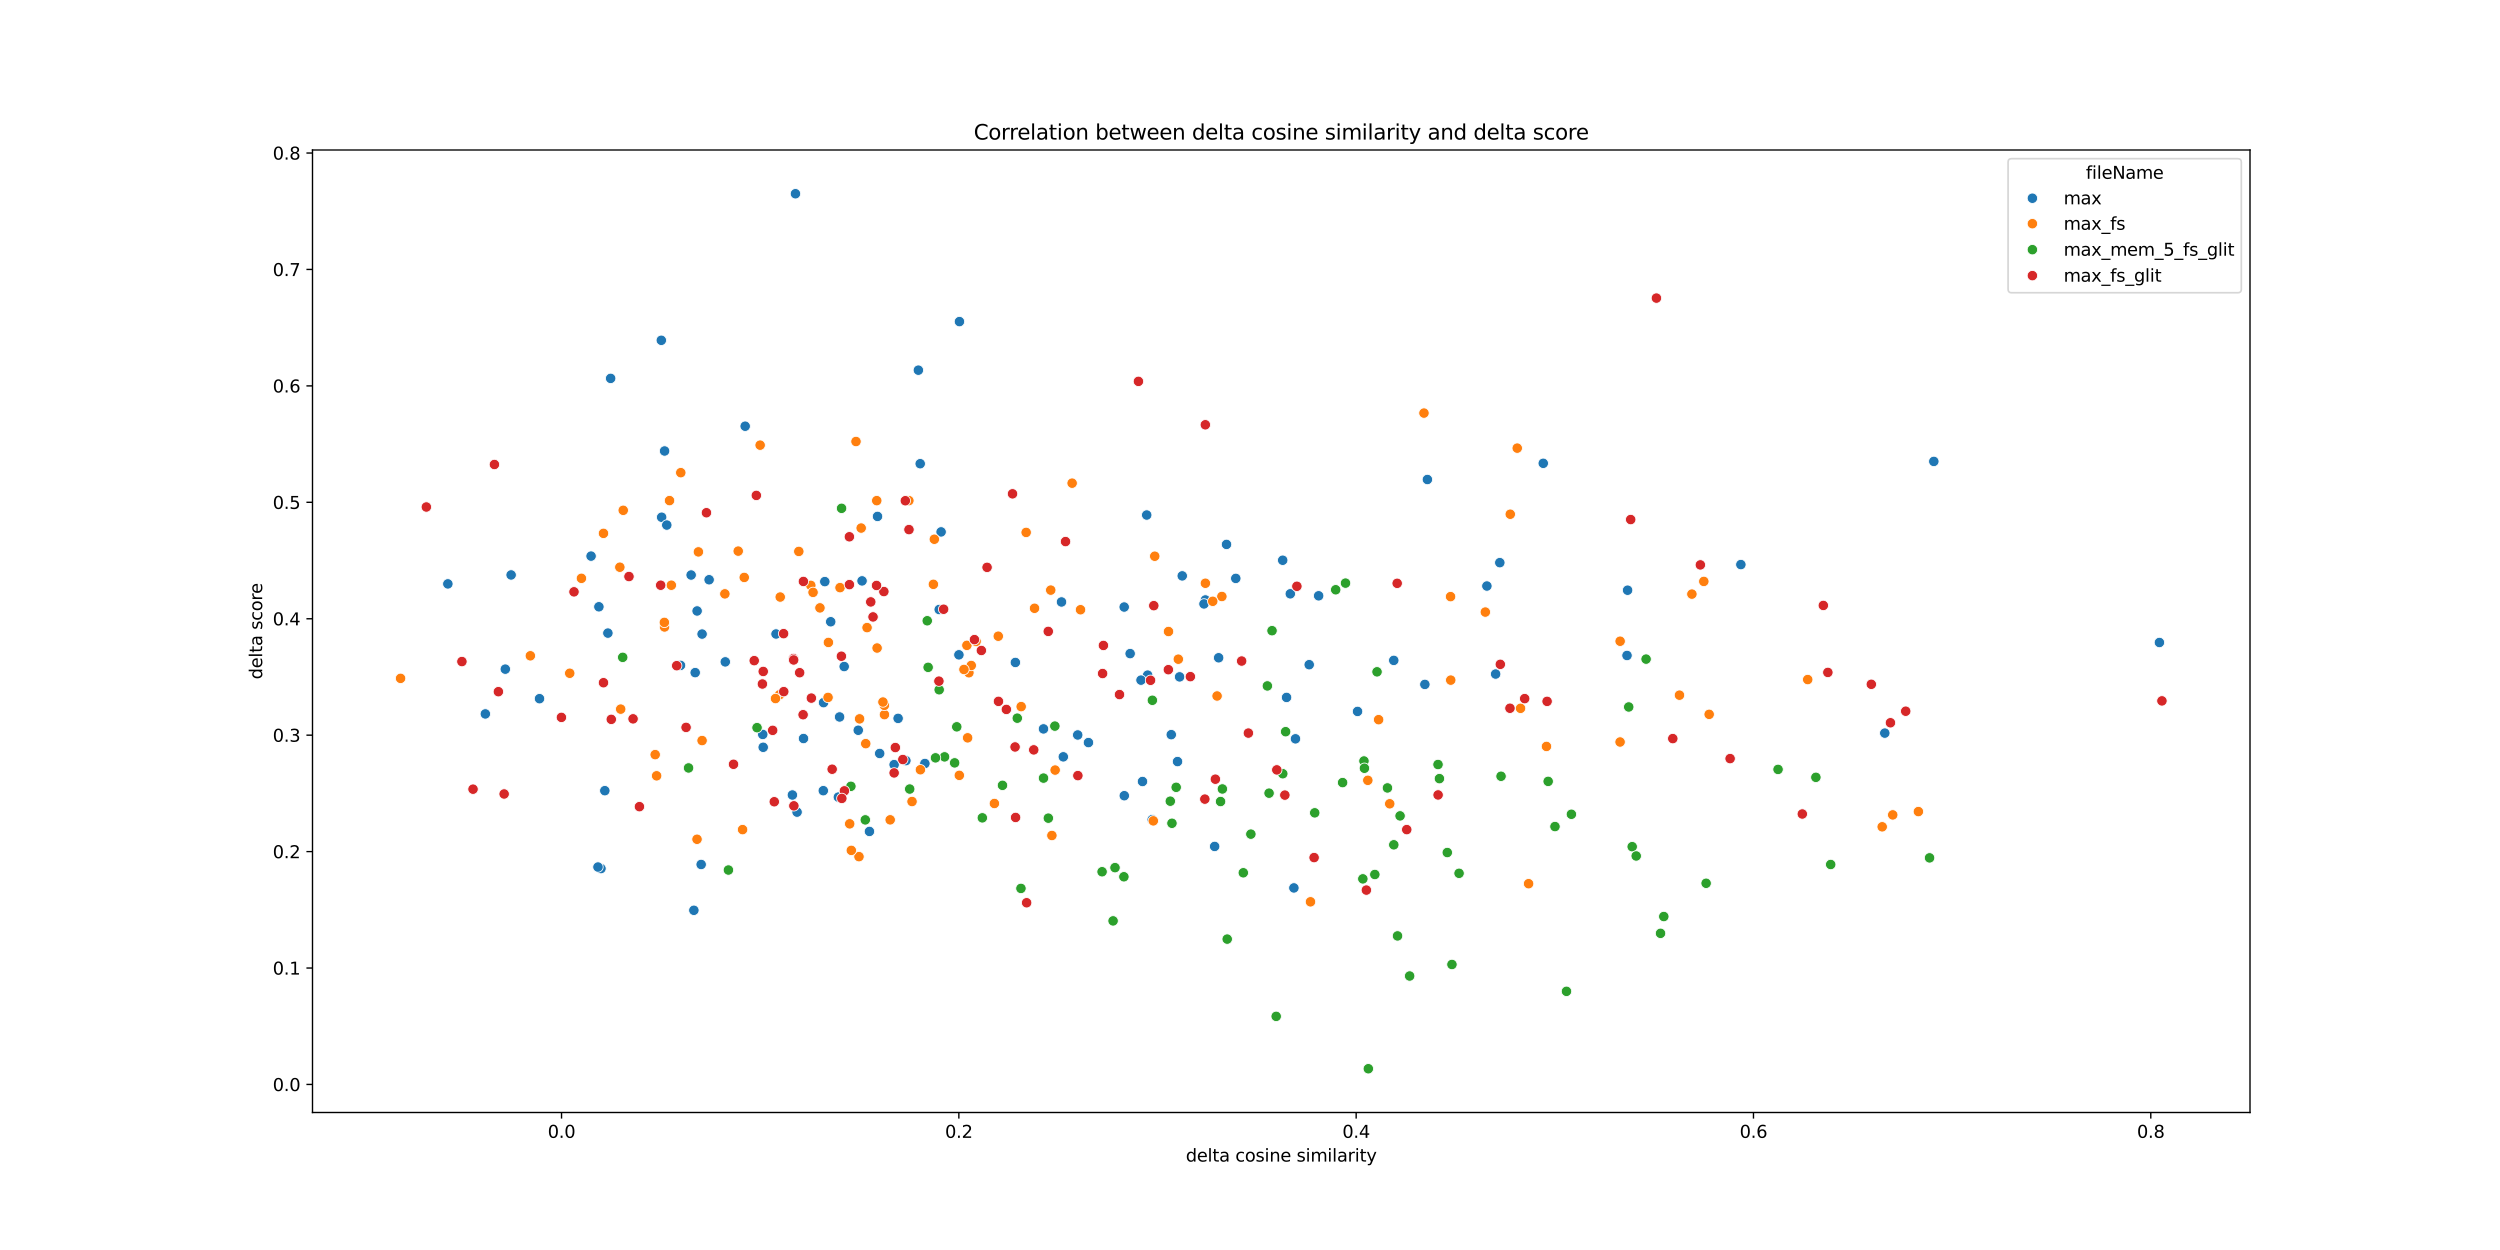 <?xml version="1.0" encoding="utf-8" standalone="no"?>
<!DOCTYPE svg PUBLIC "-//W3C//DTD SVG 1.1//EN"
  "http://www.w3.org/Graphics/SVG/1.1/DTD/svg11.dtd">
<svg xmlns:xlink="http://www.w3.org/1999/xlink" width="1440pt" height="720pt" viewBox="0 0 1440 720" xmlns="http://www.w3.org/2000/svg" version="1.1">
 <defs>
  <style type="text/css">*{stroke-linejoin: round; stroke-linecap: butt}</style>
 </defs>
 <g id="figure_1">
  <g id="patch_1">
   <path d="M 0 720 
L 1440 720 
L 1440 0 
L 0 0 
z
" style="fill: #ffffff"/>
  </g>
  <g id="axes_1">
   <g id="patch_2">
    <path d="M 180 640.8 
L 1296 640.8 
L 1296 86.4 
L 180 86.4 
z
" style="fill: #ffffff"/>
   </g>
   <g id="PathCollection_1">
    <defs>
     <path id="C0_0_8e67f3cb76" d="M 0 3 
C 0.796 3 1.559 2.684 2.121 2.121 
C 2.684 1.559 3 0.796 3 -0 
C 3 -0.796 2.684 -1.559 2.121 -2.121 
C 1.559 -2.684 0.796 -3 0 -3 
C -0.796 -3 -1.559 -2.684 -2.121 -2.121 
C -2.684 -1.559 -3 -0.796 -3 0 
C -3 0.796 -2.684 1.559 -2.121 2.121 
C -1.559 2.684 -0.796 3 0 3 
z
"/>
    </defs>
    <g clip-path="url(#pefdc14fdc6)">
     <use xlink:href="#C0_0_8e67f3cb76" x="694.317" y="345.58" style="fill: #1f77b4; stroke: #ffffff; stroke-width: 0.48"/>
    </g>
    <g clip-path="url(#pefdc14fdc6)">
     <use xlink:href="#C0_0_8e67f3cb76" x="380.917" y="196.012" style="fill: #1f77b4; stroke: #ffffff; stroke-width: 0.48"/>
    </g>
    <g clip-path="url(#pefdc14fdc6)">
     <use xlink:href="#C0_0_8e67f3cb76" x="417.759" y="381.239" style="fill: #1f77b4; stroke: #ffffff; stroke-width: 0.48"/>
    </g>
    <g clip-path="url(#pefdc14fdc6)">
     <use xlink:href="#C0_0_8e67f3cb76" x="294.406" y="331.171" style="fill: #1f77b4; stroke: #ffffff; stroke-width: 0.48"/>
    </g>
    <g clip-path="url(#pefdc14fdc6)">
     <use xlink:href="#C0_0_8e67f3cb76" x="1085.639" y="422.269" style="fill: #1f77b4; stroke: #ffffff; stroke-width: 0.48"/>
    </g>
    <g clip-path="url(#pefdc14fdc6)">
     <use xlink:href="#C0_0_8e67f3cb76" x="348.377" y="455.436" style="fill: #1f77b4; stroke: #ffffff; stroke-width: 0.48"/>
    </g>
    <g clip-path="url(#pefdc14fdc6)">
     <use xlink:href="#C0_0_8e67f3cb76" x="474.218" y="455.436" style="fill: #1f77b4; stroke: #ffffff; stroke-width: 0.48"/>
    </g>
    <g clip-path="url(#pefdc14fdc6)">
     <use xlink:href="#C0_0_8e67f3cb76" x="552.334" y="377.177" style="fill: #1f77b4; stroke: #ffffff; stroke-width: 0.48"/>
    </g>
    <g clip-path="url(#pefdc14fdc6)">
     <use xlink:href="#C0_0_8e67f3cb76" x="456.416" y="457.92" style="fill: #1f77b4; stroke: #ffffff; stroke-width: 0.48"/>
    </g>
    <g clip-path="url(#pefdc14fdc6)">
     <use xlink:href="#C0_0_8e67f3cb76" x="475.096" y="335.011" style="fill: #1f77b4; stroke: #ffffff; stroke-width: 0.48"/>
    </g>
    <g clip-path="url(#pefdc14fdc6)">
     <use xlink:href="#C0_0_8e67f3cb76" x="661.042" y="388.874" style="fill: #1f77b4; stroke: #ffffff; stroke-width: 0.48"/>
    </g>
    <g clip-path="url(#pefdc14fdc6)">
     <use xlink:href="#C0_0_8e67f3cb76" x="701.937" y="378.881" style="fill: #1f77b4; stroke: #ffffff; stroke-width: 0.48"/>
    </g>
    <g clip-path="url(#pefdc14fdc6)">
     <use xlink:href="#C0_0_8e67f3cb76" x="381.111" y="297.927" style="fill: #1f77b4; stroke: #ffffff; stroke-width: 0.48"/>
    </g>
    <g clip-path="url(#pefdc14fdc6)">
     <use xlink:href="#C0_0_8e67f3cb76" x="754.099" y="382.865" style="fill: #1f77b4; stroke: #ffffff; stroke-width: 0.48"/>
    </g>
    <g clip-path="url(#pefdc14fdc6)">
     <use xlink:href="#C0_0_8e67f3cb76" x="279.559" y="411.223" style="fill: #1f77b4; stroke: #ffffff; stroke-width: 0.48"/>
    </g>
    <g clip-path="url(#pefdc14fdc6)">
     <use xlink:href="#C0_0_8e67f3cb76" x="657.219" y="391.753" style="fill: #1f77b4; stroke: #ffffff; stroke-width: 0.48"/>
    </g>
    <g clip-path="url(#pefdc14fdc6)">
     <use xlink:href="#C0_0_8e67f3cb76" x="429.219" y="245.497" style="fill: #1f77b4; stroke: #ffffff; stroke-width: 0.48"/>
    </g>
    <g clip-path="url(#pefdc14fdc6)">
     <use xlink:href="#C0_0_8e67f3cb76" x="743.212" y="342.037" style="fill: #1f77b4; stroke: #ffffff; stroke-width: 0.48"/>
    </g>
    <g clip-path="url(#pefdc14fdc6)">
     <use xlink:href="#C0_0_8e67f3cb76" x="384.067" y="302.433" style="fill: #1f77b4; stroke: #ffffff; stroke-width: 0.48"/>
    </g>
    <g clip-path="url(#pefdc14fdc6)">
     <use xlink:href="#C0_0_8e67f3cb76" x="820.726" y="394.226" style="fill: #1f77b4; stroke: #ffffff; stroke-width: 0.48"/>
    </g>
    <g clip-path="url(#pefdc14fdc6)">
     <use xlink:href="#C0_0_8e67f3cb76" x="822.184" y="276.197" style="fill: #1f77b4; stroke: #ffffff; stroke-width: 0.48"/>
    </g>
    <g clip-path="url(#pefdc14fdc6)">
     <use xlink:href="#C0_0_8e67f3cb76" x="530.034" y="267.102" style="fill: #1f77b4; stroke: #ffffff; stroke-width: 0.48"/>
    </g>
    <g clip-path="url(#pefdc14fdc6)">
     <use xlink:href="#C0_0_8e67f3cb76" x="861.484" y="388.25" style="fill: #1f77b4; stroke: #ffffff; stroke-width: 0.48"/>
    </g>
    <g clip-path="url(#pefdc14fdc6)">
     <use xlink:href="#C0_0_8e67f3cb76" x="540.982" y="351.089" style="fill: #1f77b4; stroke: #ffffff; stroke-width: 0.48"/>
    </g>
    <g clip-path="url(#pefdc14fdc6)">
     <use xlink:href="#C0_0_8e67f3cb76" x="521.793" y="438.122" style="fill: #1f77b4; stroke: #ffffff; stroke-width: 0.48"/>
    </g>
    <g clip-path="url(#pefdc14fdc6)">
     <use xlink:href="#C0_0_8e67f3cb76" x="482.891" y="459.132" style="fill: #1f77b4; stroke: #ffffff; stroke-width: 0.48"/>
    </g>
    <g clip-path="url(#pefdc14fdc6)">
     <use xlink:href="#C0_0_8e67f3cb76" x="1113.88" y="265.78" style="fill: #1f77b4; stroke: #ffffff; stroke-width: 0.48"/>
    </g>
    <g clip-path="url(#pefdc14fdc6)">
     <use xlink:href="#C0_0_8e67f3cb76" x="462.828" y="425.39" style="fill: #1f77b4; stroke: #ffffff; stroke-width: 0.48"/>
    </g>
    <g clip-path="url(#pefdc14fdc6)">
     <use xlink:href="#C0_0_8e67f3cb76" x="401.538" y="351.916" style="fill: #1f77b4; stroke: #ffffff; stroke-width: 0.48"/>
    </g>
    <g clip-path="url(#pefdc14fdc6)">
     <use xlink:href="#C0_0_8e67f3cb76" x="439.6" y="430.436" style="fill: #1f77b4; stroke: #ffffff; stroke-width: 0.48"/>
    </g>
    <g clip-path="url(#pefdc14fdc6)">
     <use xlink:href="#C0_0_8e67f3cb76" x="937.158" y="377.557" style="fill: #1f77b4; stroke: #ffffff; stroke-width: 0.48"/>
    </g>
    <g clip-path="url(#pefdc14fdc6)">
     <use xlink:href="#C0_0_8e67f3cb76" x="528.985" y="213.218" style="fill: #1f77b4; stroke: #ffffff; stroke-width: 0.48"/>
    </g>
    <g clip-path="url(#pefdc14fdc6)">
     <use xlink:href="#C0_0_8e67f3cb76" x="496.543" y="334.589" style="fill: #1f77b4; stroke: #ffffff; stroke-width: 0.48"/>
    </g>
    <g clip-path="url(#pefdc14fdc6)">
     <use xlink:href="#C0_0_8e67f3cb76" x="802.808" y="380.383" style="fill: #1f77b4; stroke: #ffffff; stroke-width: 0.48"/>
    </g>
    <g clip-path="url(#pefdc14fdc6)">
     <use xlink:href="#C0_0_8e67f3cb76" x="1002.742" y="325.197" style="fill: #1f77b4; stroke: #ffffff; stroke-width: 0.48"/>
    </g>
    <g clip-path="url(#pefdc14fdc6)">
     <use xlink:href="#C0_0_8e67f3cb76" x="340.459" y="320.319" style="fill: #1f77b4; stroke: #ffffff; stroke-width: 0.48"/>
    </g>
    <g clip-path="url(#pefdc14fdc6)">
     <use xlink:href="#C0_0_8e67f3cb76" x="459.116" y="467.775" style="fill: #1f77b4; stroke: #ffffff; stroke-width: 0.48"/>
    </g>
    <g clip-path="url(#pefdc14fdc6)">
     <use xlink:href="#C0_0_8e67f3cb76" x="391.983" y="383.255" style="fill: #1f77b4; stroke: #ffffff; stroke-width: 0.48"/>
    </g>
    <g clip-path="url(#pefdc14fdc6)">
     <use xlink:href="#C0_0_8e67f3cb76" x="505.452" y="297.462" style="fill: #1f77b4; stroke: #ffffff; stroke-width: 0.48"/>
    </g>
    <g clip-path="url(#pefdc14fdc6)">
     <use xlink:href="#C0_0_8e67f3cb76" x="458.189" y="111.6" style="fill: #1f77b4; stroke: #ffffff; stroke-width: 0.48"/>
    </g>
    <g clip-path="url(#pefdc14fdc6)">
     <use xlink:href="#C0_0_8e67f3cb76" x="350.142" y="364.663" style="fill: #1f77b4; stroke: #ffffff; stroke-width: 0.48"/>
    </g>
    <g clip-path="url(#pefdc14fdc6)">
     <use xlink:href="#C0_0_8e67f3cb76" x="888.911" y="266.865" style="fill: #1f77b4; stroke: #ffffff; stroke-width: 0.48"/>
    </g>
    <g clip-path="url(#pefdc14fdc6)">
     <use xlink:href="#C0_0_8e67f3cb76" x="552.647" y="185.238" style="fill: #1f77b4; stroke: #ffffff; stroke-width: 0.48"/>
    </g>
    <g clip-path="url(#pefdc14fdc6)">
     <use xlink:href="#C0_0_8e67f3cb76" x="693.499" y="347.853" style="fill: #1f77b4; stroke: #ffffff; stroke-width: 0.48"/>
    </g>
    <g clip-path="url(#pefdc14fdc6)">
     <use xlink:href="#C0_0_8e67f3cb76" x="506.702" y="434.004" style="fill: #1f77b4; stroke: #ffffff; stroke-width: 0.48"/>
    </g>
    <g clip-path="url(#pefdc14fdc6)">
     <use xlink:href="#C0_0_8e67f3cb76" x="647.592" y="458.33" style="fill: #1f77b4; stroke: #ffffff; stroke-width: 0.48"/>
    </g>
    <g clip-path="url(#pefdc14fdc6)">
     <use xlink:href="#C0_0_8e67f3cb76" x="346.16" y="500.297" style="fill: #1f77b4; stroke: #ffffff; stroke-width: 0.48"/>
    </g>
    <g clip-path="url(#pefdc14fdc6)">
     <use xlink:href="#C0_0_8e67f3cb76" x="478.491" y="358.131" style="fill: #1f77b4; stroke: #ffffff; stroke-width: 0.48"/>
    </g>
    <g clip-path="url(#pefdc14fdc6)">
     <use xlink:href="#C0_0_8e67f3cb76" x="612.465" y="435.936" style="fill: #1f77b4; stroke: #ffffff; stroke-width: 0.48"/>
    </g>
    <g clip-path="url(#pefdc14fdc6)">
     <use xlink:href="#C0_0_8e67f3cb76" x="344.965" y="349.508" style="fill: #1f77b4; stroke: #ffffff; stroke-width: 0.48"/>
    </g>
    <g clip-path="url(#pefdc14fdc6)">
     <use xlink:href="#C0_0_8e67f3cb76" x="446.989" y="365.177" style="fill: #1f77b4; stroke: #ffffff; stroke-width: 0.48"/>
    </g>
    <g clip-path="url(#pefdc14fdc6)">
     <use xlink:href="#C0_0_8e67f3cb76" x="399.667" y="524.327" style="fill: #1f77b4; stroke: #ffffff; stroke-width: 0.48"/>
    </g>
    <g clip-path="url(#pefdc14fdc6)">
     <use xlink:href="#C0_0_8e67f3cb76" x="745.28" y="511.444" style="fill: #1f77b4; stroke: #ffffff; stroke-width: 0.48"/>
    </g>
    <g clip-path="url(#pefdc14fdc6)">
     <use xlink:href="#C0_0_8e67f3cb76" x="660.507" y="296.654" style="fill: #1f77b4; stroke: #ffffff; stroke-width: 0.48"/>
    </g>
    <g clip-path="url(#pefdc14fdc6)">
     <use xlink:href="#C0_0_8e67f3cb76" x="382.799" y="259.772" style="fill: #1f77b4; stroke: #ffffff; stroke-width: 0.48"/>
    </g>
    <g clip-path="url(#pefdc14fdc6)">
     <use xlink:href="#C0_0_8e67f3cb76" x="620.761" y="423.342" style="fill: #1f77b4; stroke: #ffffff; stroke-width: 0.48"/>
    </g>
    <g clip-path="url(#pefdc14fdc6)">
     <use xlink:href="#C0_0_8e67f3cb76" x="404.404" y="365.222" style="fill: #1f77b4; stroke: #ffffff; stroke-width: 0.48"/>
    </g>
    <g clip-path="url(#pefdc14fdc6)">
     <use xlink:href="#C0_0_8e67f3cb76" x="398.093" y="331.212" style="fill: #1f77b4; stroke: #ffffff; stroke-width: 0.48"/>
    </g>
    <g clip-path="url(#pefdc14fdc6)">
     <use xlink:href="#C0_0_8e67f3cb76" x="344.431" y="499.412" style="fill: #1f77b4; stroke: #ffffff; stroke-width: 0.48"/>
    </g>
    <g clip-path="url(#pefdc14fdc6)">
     <use xlink:href="#C0_0_8e67f3cb76" x="679.447" y="389.879" style="fill: #1f77b4; stroke: #ffffff; stroke-width: 0.48"/>
    </g>
    <g clip-path="url(#pefdc14fdc6)">
     <use xlink:href="#C0_0_8e67f3cb76" x="584.855" y="381.58" style="fill: #1f77b4; stroke: #ffffff; stroke-width: 0.48"/>
    </g>
    <g clip-path="url(#pefdc14fdc6)">
     <use xlink:href="#C0_0_8e67f3cb76" x="486.249" y="383.923" style="fill: #1f77b4; stroke: #ffffff; stroke-width: 0.48"/>
    </g>
    <g clip-path="url(#pefdc14fdc6)">
     <use xlink:href="#C0_0_8e67f3cb76" x="680.971" y="331.71" style="fill: #1f77b4; stroke: #ffffff; stroke-width: 0.48"/>
    </g>
    <g clip-path="url(#pefdc14fdc6)">
     <use xlink:href="#C0_0_8e67f3cb76" x="515.014" y="440.434" style="fill: #1f77b4; stroke: #ffffff; stroke-width: 0.48"/>
    </g>
    <g clip-path="url(#pefdc14fdc6)">
     <use xlink:href="#C0_0_8e67f3cb76" x="856.447" y="337.55" style="fill: #1f77b4; stroke: #ffffff; stroke-width: 0.48"/>
    </g>
    <g clip-path="url(#pefdc14fdc6)">
     <use xlink:href="#C0_0_8e67f3cb76" x="738.834" y="322.698" style="fill: #1f77b4; stroke: #ffffff; stroke-width: 0.48"/>
    </g>
    <g clip-path="url(#pefdc14fdc6)">
     <use xlink:href="#C0_0_8e67f3cb76" x="474.364" y="404.723" style="fill: #1f77b4; stroke: #ffffff; stroke-width: 0.48"/>
    </g>
    <g clip-path="url(#pefdc14fdc6)">
     <use xlink:href="#C0_0_8e67f3cb76" x="291.057" y="385.425" style="fill: #1f77b4; stroke: #ffffff; stroke-width: 0.48"/>
    </g>
    <g clip-path="url(#pefdc14fdc6)">
     <use xlink:href="#C0_0_8e67f3cb76" x="678.256" y="438.664" style="fill: #1f77b4; stroke: #ffffff; stroke-width: 0.48"/>
    </g>
    <g clip-path="url(#pefdc14fdc6)">
     <use xlink:href="#C0_0_8e67f3cb76" x="937.492" y="339.958" style="fill: #1f77b4; stroke: #ffffff; stroke-width: 0.48"/>
    </g>
    <g clip-path="url(#pefdc14fdc6)">
     <use xlink:href="#C0_0_8e67f3cb76" x="647.535" y="349.648" style="fill: #1f77b4; stroke: #ffffff; stroke-width: 0.48"/>
    </g>
    <g clip-path="url(#pefdc14fdc6)">
     <use xlink:href="#C0_0_8e67f3cb76" x="611.428" y="346.733" style="fill: #1f77b4; stroke: #ffffff; stroke-width: 0.48"/>
    </g>
    <g clip-path="url(#pefdc14fdc6)">
     <use xlink:href="#C0_0_8e67f3cb76" x="706.475" y="313.587" style="fill: #1f77b4; stroke: #ffffff; stroke-width: 0.48"/>
    </g>
    <g clip-path="url(#pefdc14fdc6)">
     <use xlink:href="#C0_0_8e67f3cb76" x="1243.828" y="370.082" style="fill: #1f77b4; stroke: #ffffff; stroke-width: 0.48"/>
    </g>
    <g clip-path="url(#pefdc14fdc6)">
     <use xlink:href="#C0_0_8e67f3cb76" x="517.309" y="413.789" style="fill: #1f77b4; stroke: #ffffff; stroke-width: 0.48"/>
    </g>
    <g clip-path="url(#pefdc14fdc6)">
     <use xlink:href="#C0_0_8e67f3cb76" x="759.538" y="343.186" style="fill: #1f77b4; stroke: #ffffff; stroke-width: 0.48"/>
    </g>
    <g clip-path="url(#pefdc14fdc6)">
     <use xlink:href="#C0_0_8e67f3cb76" x="351.733" y="217.953" style="fill: #1f77b4; stroke: #ffffff; stroke-width: 0.48"/>
    </g>
    <g clip-path="url(#pefdc14fdc6)">
     <use xlink:href="#C0_0_8e67f3cb76" x="863.895" y="324.091" style="fill: #1f77b4; stroke: #ffffff; stroke-width: 0.48"/>
    </g>
    <g clip-path="url(#pefdc14fdc6)">
     <use xlink:href="#C0_0_8e67f3cb76" x="658.081" y="450.15" style="fill: #1f77b4; stroke: #ffffff; stroke-width: 0.48"/>
    </g>
    <g clip-path="url(#pefdc14fdc6)">
     <use xlink:href="#C0_0_8e67f3cb76" x="674.645" y="423.166" style="fill: #1f77b4; stroke: #ffffff; stroke-width: 0.48"/>
    </g>
    <g clip-path="url(#pefdc14fdc6)">
     <use xlink:href="#C0_0_8e67f3cb76" x="257.964" y="336.317" style="fill: #1f77b4; stroke: #ffffff; stroke-width: 0.48"/>
    </g>
    <g clip-path="url(#pefdc14fdc6)">
     <use xlink:href="#C0_0_8e67f3cb76" x="711.814" y="333.158" style="fill: #1f77b4; stroke: #ffffff; stroke-width: 0.48"/>
    </g>
    <g clip-path="url(#pefdc14fdc6)">
     <use xlink:href="#C0_0_8e67f3cb76" x="601.054" y="419.847" style="fill: #1f77b4; stroke: #ffffff; stroke-width: 0.48"/>
    </g>
    <g clip-path="url(#pefdc14fdc6)">
     <use xlink:href="#C0_0_8e67f3cb76" x="400.426" y="387.432" style="fill: #1f77b4; stroke: #ffffff; stroke-width: 0.48"/>
    </g>
    <g clip-path="url(#pefdc14fdc6)">
     <use xlink:href="#C0_0_8e67f3cb76" x="483.605" y="412.967" style="fill: #1f77b4; stroke: #ffffff; stroke-width: 0.48"/>
    </g>
    <g clip-path="url(#pefdc14fdc6)">
     <use xlink:href="#C0_0_8e67f3cb76" x="663.661" y="472.118" style="fill: #1f77b4; stroke: #ffffff; stroke-width: 0.48"/>
    </g>
    <g clip-path="url(#pefdc14fdc6)">
     <use xlink:href="#C0_0_8e67f3cb76" x="439.35" y="423.04" style="fill: #1f77b4; stroke: #ffffff; stroke-width: 0.48"/>
    </g>
    <g clip-path="url(#pefdc14fdc6)">
     <use xlink:href="#C0_0_8e67f3cb76" x="650.959" y="376.479" style="fill: #1f77b4; stroke: #ffffff; stroke-width: 0.48"/>
    </g>
    <g clip-path="url(#pefdc14fdc6)">
     <use xlink:href="#C0_0_8e67f3cb76" x="494.348" y="420.624" style="fill: #1f77b4; stroke: #ffffff; stroke-width: 0.48"/>
    </g>
    <g clip-path="url(#pefdc14fdc6)">
     <use xlink:href="#C0_0_8e67f3cb76" x="781.946" y="409.787" style="fill: #1f77b4; stroke: #ffffff; stroke-width: 0.48"/>
    </g>
    <g clip-path="url(#pefdc14fdc6)">
     <use xlink:href="#C0_0_8e67f3cb76" x="699.638" y="487.552" style="fill: #1f77b4; stroke: #ffffff; stroke-width: 0.48"/>
    </g>
    <g clip-path="url(#pefdc14fdc6)">
     <use xlink:href="#C0_0_8e67f3cb76" x="626.953" y="427.726" style="fill: #1f77b4; stroke: #ffffff; stroke-width: 0.48"/>
    </g>
    <g clip-path="url(#pefdc14fdc6)">
     <use xlink:href="#C0_0_8e67f3cb76" x="741.056" y="401.716" style="fill: #1f77b4; stroke: #ffffff; stroke-width: 0.48"/>
    </g>
    <g clip-path="url(#pefdc14fdc6)">
     <use xlink:href="#C0_0_8e67f3cb76" x="403.864" y="497.943" style="fill: #1f77b4; stroke: #ffffff; stroke-width: 0.48"/>
    </g>
    <g clip-path="url(#pefdc14fdc6)">
     <use xlink:href="#C0_0_8e67f3cb76" x="532.743" y="439.784" style="fill: #1f77b4; stroke: #ffffff; stroke-width: 0.48"/>
    </g>
    <g clip-path="url(#pefdc14fdc6)">
     <use xlink:href="#C0_0_8e67f3cb76" x="500.805" y="478.909" style="fill: #1f77b4; stroke: #ffffff; stroke-width: 0.48"/>
    </g>
    <g clip-path="url(#pefdc14fdc6)">
     <use xlink:href="#C0_0_8e67f3cb76" x="310.765" y="402.445" style="fill: #1f77b4; stroke: #ffffff; stroke-width: 0.48"/>
    </g>
    <g clip-path="url(#pefdc14fdc6)">
     <use xlink:href="#C0_0_8e67f3cb76" x="408.451" y="333.937" style="fill: #1f77b4; stroke: #ffffff; stroke-width: 0.48"/>
    </g>
    <g clip-path="url(#pefdc14fdc6)">
     <use xlink:href="#C0_0_8e67f3cb76" x="746.192" y="425.566" style="fill: #1f77b4; stroke: #ffffff; stroke-width: 0.48"/>
    </g>
    <g clip-path="url(#pefdc14fdc6)">
     <use xlink:href="#C0_0_8e67f3cb76" x="542.075" y="306.375" style="fill: #1f77b4; stroke: #ffffff; stroke-width: 0.48"/>
    </g>
    <g clip-path="url(#pefdc14fdc6)">
     <use xlink:href="#C0_0_8e67f3cb76" x="460.114" y="317.627" style="fill: #ff7f0e; stroke: #ffffff; stroke-width: 0.48"/>
    </g>
    <g clip-path="url(#pefdc14fdc6)">
     <use xlink:href="#C0_0_8e67f3cb76" x="402.282" y="317.888" style="fill: #ff7f0e; stroke: #ffffff; stroke-width: 0.48"/>
    </g>
    <g clip-path="url(#pefdc14fdc6)">
     <use xlink:href="#C0_0_8e67f3cb76" x="378.214" y="446.87" style="fill: #ff7f0e; stroke: #ffffff; stroke-width: 0.48"/>
    </g>
    <g clip-path="url(#pefdc14fdc6)">
     <use xlink:href="#C0_0_8e67f3cb76" x="509.443" y="411.629" style="fill: #ff7f0e; stroke: #ffffff; stroke-width: 0.48"/>
    </g>
    <g clip-path="url(#pefdc14fdc6)">
     <use xlink:href="#C0_0_8e67f3cb76" x="890.769" y="429.953" style="fill: #ff7f0e; stroke: #ffffff; stroke-width: 0.48"/>
    </g>
    <g clip-path="url(#pefdc14fdc6)">
     <use xlink:href="#C0_0_8e67f3cb76" x="694.304" y="335.954" style="fill: #ff7f0e; stroke: #ffffff; stroke-width: 0.48"/>
    </g>
    <g clip-path="url(#pefdc14fdc6)">
     <use xlink:href="#C0_0_8e67f3cb76" x="673.063" y="363.752" style="fill: #ff7f0e; stroke: #ffffff; stroke-width: 0.48"/>
    </g>
    <g clip-path="url(#pefdc14fdc6)">
     <use xlink:href="#C0_0_8e67f3cb76" x="591.063" y="306.676" style="fill: #ff7f0e; stroke: #ffffff; stroke-width: 0.48"/>
    </g>
    <g clip-path="url(#pefdc14fdc6)">
     <use xlink:href="#C0_0_8e67f3cb76" x="401.487" y="483.416" style="fill: #ff7f0e; stroke: #ffffff; stroke-width: 0.48"/>
    </g>
    <g clip-path="url(#pefdc14fdc6)">
     <use xlink:href="#C0_0_8e67f3cb76" x="575.005" y="366.455" style="fill: #ff7f0e; stroke: #ffffff; stroke-width: 0.48"/>
    </g>
    <g clip-path="url(#pefdc14fdc6)">
     <use xlink:href="#C0_0_8e67f3cb76" x="622.381" y="351.213" style="fill: #ff7f0e; stroke: #ffffff; stroke-width: 0.48"/>
    </g>
    <g clip-path="url(#pefdc14fdc6)">
     <use xlink:href="#C0_0_8e67f3cb76" x="873.928" y="258.124" style="fill: #ff7f0e; stroke: #ffffff; stroke-width: 0.48"/>
    </g>
    <g clip-path="url(#pefdc14fdc6)">
     <use xlink:href="#C0_0_8e67f3cb76" x="385.647" y="288.344" style="fill: #ff7f0e; stroke: #ffffff; stroke-width: 0.48"/>
    </g>
    <g clip-path="url(#pefdc14fdc6)">
     <use xlink:href="#C0_0_8e67f3cb76" x="377.383" y="434.67" style="fill: #ff7f0e; stroke: #ffffff; stroke-width: 0.48"/>
    </g>
    <g clip-path="url(#pefdc14fdc6)">
     <use xlink:href="#C0_0_8e67f3cb76" x="357.518" y="408.456" style="fill: #ff7f0e; stroke: #ffffff; stroke-width: 0.48"/>
    </g>
    <g clip-path="url(#pefdc14fdc6)">
     <use xlink:href="#C0_0_8e67f3cb76" x="347.607" y="307.22" style="fill: #ff7f0e; stroke: #ffffff; stroke-width: 0.48"/>
    </g>
    <g clip-path="url(#pefdc14fdc6)">
     <use xlink:href="#C0_0_8e67f3cb76" x="334.907" y="333.116" style="fill: #ff7f0e; stroke: #ffffff; stroke-width: 0.48"/>
    </g>
    <g clip-path="url(#pefdc14fdc6)">
     <use xlink:href="#C0_0_8e67f3cb76" x="665.132" y="320.383" style="fill: #ff7f0e; stroke: #ffffff; stroke-width: 0.48"/>
    </g>
    <g clip-path="url(#pefdc14fdc6)">
     <use xlink:href="#C0_0_8e67f3cb76" x="505.009" y="288.376" style="fill: #ff7f0e; stroke: #ffffff; stroke-width: 0.48"/>
    </g>
    <g clip-path="url(#pefdc14fdc6)">
     <use xlink:href="#C0_0_8e67f3cb76" x="525.331" y="461.679" style="fill: #ff7f0e; stroke: #ffffff; stroke-width: 0.48"/>
    </g>
    <g clip-path="url(#pefdc14fdc6)">
     <use xlink:href="#C0_0_8e67f3cb76" x="974.532" y="342.207" style="fill: #ff7f0e; stroke: #ffffff; stroke-width: 0.48"/>
    </g>
    <g clip-path="url(#pefdc14fdc6)">
     <use xlink:href="#C0_0_8e67f3cb76" x="505.208" y="373.259" style="fill: #ff7f0e; stroke: #ffffff; stroke-width: 0.48"/>
    </g>
    <g clip-path="url(#pefdc14fdc6)">
     <use xlink:href="#C0_0_8e67f3cb76" x="617.546" y="278.304" style="fill: #ff7f0e; stroke: #ffffff; stroke-width: 0.48"/>
    </g>
    <g clip-path="url(#pefdc14fdc6)">
     <use xlink:href="#C0_0_8e67f3cb76" x="703.8" y="343.581" style="fill: #ff7f0e; stroke: #ffffff; stroke-width: 0.48"/>
    </g>
    <g clip-path="url(#pefdc14fdc6)">
     <use xlink:href="#C0_0_8e67f3cb76" x="392.131" y="272.259" style="fill: #ff7f0e; stroke: #ffffff; stroke-width: 0.48"/>
    </g>
    <g clip-path="url(#pefdc14fdc6)">
     <use xlink:href="#C0_0_8e67f3cb76" x="230.727" y="390.738" style="fill: #ff7f0e; stroke: #ffffff; stroke-width: 0.48"/>
    </g>
    <g clip-path="url(#pefdc14fdc6)">
     <use xlink:href="#C0_0_8e67f3cb76" x="800.487" y="462.984" style="fill: #ff7f0e; stroke: #ffffff; stroke-width: 0.48"/>
    </g>
    <g clip-path="url(#pefdc14fdc6)">
     <use xlink:href="#C0_0_8e67f3cb76" x="476.954" y="401.718" style="fill: #ff7f0e; stroke: #ffffff; stroke-width: 0.48"/>
    </g>
    <g clip-path="url(#pefdc14fdc6)">
     <use xlink:href="#C0_0_8e67f3cb76" x="382.772" y="361.136" style="fill: #ff7f0e; stroke: #ffffff; stroke-width: 0.48"/>
    </g>
    <g clip-path="url(#pefdc14fdc6)">
     <use xlink:href="#C0_0_8e67f3cb76" x="417.523" y="342.065" style="fill: #ff7f0e; stroke: #ffffff; stroke-width: 0.48"/>
    </g>
    <g clip-path="url(#pefdc14fdc6)">
     <use xlink:href="#C0_0_8e67f3cb76" x="664.311" y="472.816" style="fill: #ff7f0e; stroke: #ffffff; stroke-width: 0.48"/>
    </g>
    <g clip-path="url(#pefdc14fdc6)">
     <use xlink:href="#C0_0_8e67f3cb76" x="678.715" y="379.692" style="fill: #ff7f0e; stroke: #ffffff; stroke-width: 0.48"/>
    </g>
    <g clip-path="url(#pefdc14fdc6)">
     <use xlink:href="#C0_0_8e67f3cb76" x="787.864" y="449.464" style="fill: #ff7f0e; stroke: #ffffff; stroke-width: 0.48"/>
    </g>
    <g clip-path="url(#pefdc14fdc6)">
     <use xlink:href="#C0_0_8e67f3cb76" x="358.979" y="293.936" style="fill: #ff7f0e; stroke: #ffffff; stroke-width: 0.48"/>
    </g>
    <g clip-path="url(#pefdc14fdc6)">
     <use xlink:href="#C0_0_8e67f3cb76" x="523.516" y="288.359" style="fill: #ff7f0e; stroke: #ffffff; stroke-width: 0.48"/>
    </g>
    <g clip-path="url(#pefdc14fdc6)">
     <use xlink:href="#C0_0_8e67f3cb76" x="558.089" y="387.506" style="fill: #ff7f0e; stroke: #ffffff; stroke-width: 0.48"/>
    </g>
    <g clip-path="url(#pefdc14fdc6)">
     <use xlink:href="#C0_0_8e67f3cb76" x="933.169" y="427.39" style="fill: #ff7f0e; stroke: #ffffff; stroke-width: 0.48"/>
    </g>
    <g clip-path="url(#pefdc14fdc6)">
     <use xlink:href="#C0_0_8e67f3cb76" x="467.018" y="337.159" style="fill: #ff7f0e; stroke: #ffffff; stroke-width: 0.48"/>
    </g>
    <g clip-path="url(#pefdc14fdc6)">
     <use xlink:href="#C0_0_8e67f3cb76" x="559.436" y="383.324" style="fill: #ff7f0e; stroke: #ffffff; stroke-width: 0.48"/>
    </g>
    <g clip-path="url(#pefdc14fdc6)">
     <use xlink:href="#C0_0_8e67f3cb76" x="981.399" y="334.901" style="fill: #ff7f0e; stroke: #ffffff; stroke-width: 0.48"/>
    </g>
    <g clip-path="url(#pefdc14fdc6)">
     <use xlink:href="#C0_0_8e67f3cb76" x="483.857" y="338.483" style="fill: #ff7f0e; stroke: #ffffff; stroke-width: 0.48"/>
    </g>
    <g clip-path="url(#pefdc14fdc6)">
     <use xlink:href="#C0_0_8e67f3cb76" x="605.892" y="481.246" style="fill: #ff7f0e; stroke: #ffffff; stroke-width: 0.48"/>
    </g>
    <g clip-path="url(#pefdc14fdc6)">
     <use xlink:href="#C0_0_8e67f3cb76" x="605.225" y="339.905" style="fill: #ff7f0e; stroke: #ffffff; stroke-width: 0.48"/>
    </g>
    <g clip-path="url(#pefdc14fdc6)">
     <use xlink:href="#C0_0_8e67f3cb76" x="701.041" y="400.889" style="fill: #ff7f0e; stroke: #ffffff; stroke-width: 0.48"/>
    </g>
    <g clip-path="url(#pefdc14fdc6)">
     <use xlink:href="#C0_0_8e67f3cb76" x="555.244" y="385.613" style="fill: #ff7f0e; stroke: #ffffff; stroke-width: 0.48"/>
    </g>
    <g clip-path="url(#pefdc14fdc6)">
     <use xlink:href="#C0_0_8e67f3cb76" x="556.932" y="371.719" style="fill: #ff7f0e; stroke: #ffffff; stroke-width: 0.48"/>
    </g>
    <g clip-path="url(#pefdc14fdc6)">
     <use xlink:href="#C0_0_8e67f3cb76" x="512.747" y="472.226" style="fill: #ff7f0e; stroke: #ffffff; stroke-width: 0.48"/>
    </g>
    <g clip-path="url(#pefdc14fdc6)">
     <use xlink:href="#C0_0_8e67f3cb76" x="382.672" y="358.503" style="fill: #ff7f0e; stroke: #ffffff; stroke-width: 0.48"/>
    </g>
    <g clip-path="url(#pefdc14fdc6)">
     <use xlink:href="#C0_0_8e67f3cb76" x="835.627" y="391.75" style="fill: #ff7f0e; stroke: #ffffff; stroke-width: 0.48"/>
    </g>
    <g clip-path="url(#pefdc14fdc6)">
     <use xlink:href="#C0_0_8e67f3cb76" x="449.021" y="400.196" style="fill: #ff7f0e; stroke: #ffffff; stroke-width: 0.48"/>
    </g>
    <g clip-path="url(#pefdc14fdc6)">
     <use xlink:href="#C0_0_8e67f3cb76" x="557.352" y="424.99" style="fill: #ff7f0e; stroke: #ffffff; stroke-width: 0.48"/>
    </g>
    <g clip-path="url(#pefdc14fdc6)">
     <use xlink:href="#C0_0_8e67f3cb76" x="509.39" y="406.289" style="fill: #ff7f0e; stroke: #ffffff; stroke-width: 0.48"/>
    </g>
    <g clip-path="url(#pefdc14fdc6)">
     <use xlink:href="#C0_0_8e67f3cb76" x="1084.141" y="476.242" style="fill: #ff7f0e; stroke: #ffffff; stroke-width: 0.48"/>
    </g>
    <g clip-path="url(#pefdc14fdc6)">
     <use xlink:href="#C0_0_8e67f3cb76" x="437.839" y="256.408" style="fill: #ff7f0e; stroke: #ffffff; stroke-width: 0.48"/>
    </g>
    <g clip-path="url(#pefdc14fdc6)">
     <use xlink:href="#C0_0_8e67f3cb76" x="404.398" y="426.565" style="fill: #ff7f0e; stroke: #ffffff; stroke-width: 0.48"/>
    </g>
    <g clip-path="url(#pefdc14fdc6)">
     <use xlink:href="#C0_0_8e67f3cb76" x="984.477" y="411.461" style="fill: #ff7f0e; stroke: #ffffff; stroke-width: 0.48"/>
    </g>
    <g clip-path="url(#pefdc14fdc6)">
     <use xlink:href="#C0_0_8e67f3cb76" x="305.485" y="377.742" style="fill: #ff7f0e; stroke: #ffffff; stroke-width: 0.48"/>
    </g>
    <g clip-path="url(#pefdc14fdc6)">
     <use xlink:href="#C0_0_8e67f3cb76" x="328.168" y="387.796" style="fill: #ff7f0e; stroke: #ffffff; stroke-width: 0.48"/>
    </g>
    <g clip-path="url(#pefdc14fdc6)">
     <use xlink:href="#C0_0_8e67f3cb76" x="495.126" y="414.069" style="fill: #ff7f0e; stroke: #ffffff; stroke-width: 0.48"/>
    </g>
    <g clip-path="url(#pefdc14fdc6)">
     <use xlink:href="#C0_0_8e67f3cb76" x="835.525" y="343.657" style="fill: #ff7f0e; stroke: #ffffff; stroke-width: 0.48"/>
    </g>
    <g clip-path="url(#pefdc14fdc6)">
     <use xlink:href="#C0_0_8e67f3cb76" x="493.055" y="254.314" style="fill: #ff7f0e; stroke: #ffffff; stroke-width: 0.48"/>
    </g>
    <g clip-path="url(#pefdc14fdc6)">
     <use xlink:href="#C0_0_8e67f3cb76" x="449.407" y="343.897" style="fill: #ff7f0e; stroke: #ffffff; stroke-width: 0.48"/>
    </g>
    <g clip-path="url(#pefdc14fdc6)">
     <use xlink:href="#C0_0_8e67f3cb76" x="446.687" y="402.364" style="fill: #ff7f0e; stroke: #ffffff; stroke-width: 0.48"/>
    </g>
    <g clip-path="url(#pefdc14fdc6)">
     <use xlink:href="#C0_0_8e67f3cb76" x="537.63" y="336.57" style="fill: #ff7f0e; stroke: #ffffff; stroke-width: 0.48"/>
    </g>
    <g clip-path="url(#pefdc14fdc6)">
     <use xlink:href="#C0_0_8e67f3cb76" x="562.224" y="369.495" style="fill: #ff7f0e; stroke: #ffffff; stroke-width: 0.48"/>
    </g>
    <g clip-path="url(#pefdc14fdc6)">
     <use xlink:href="#C0_0_8e67f3cb76" x="967.379" y="400.416" style="fill: #ff7f0e; stroke: #ffffff; stroke-width: 0.48"/>
    </g>
    <g clip-path="url(#pefdc14fdc6)">
     <use xlink:href="#C0_0_8e67f3cb76" x="1104.997" y="467.469" style="fill: #ff7f0e; stroke: #ffffff; stroke-width: 0.48"/>
    </g>
    <g clip-path="url(#pefdc14fdc6)">
     <use xlink:href="#C0_0_8e67f3cb76" x="538.177" y="310.599" style="fill: #ff7f0e; stroke: #ffffff; stroke-width: 0.48"/>
    </g>
    <g clip-path="url(#pefdc14fdc6)">
     <use xlink:href="#C0_0_8e67f3cb76" x="869.912" y="296.193" style="fill: #ff7f0e; stroke: #ffffff; stroke-width: 0.48"/>
    </g>
    <g clip-path="url(#pefdc14fdc6)">
     <use xlink:href="#C0_0_8e67f3cb76" x="588.195" y="407.009" style="fill: #ff7f0e; stroke: #ffffff; stroke-width: 0.48"/>
    </g>
    <g clip-path="url(#pefdc14fdc6)">
     <use xlink:href="#C0_0_8e67f3cb76" x="472.292" y="350.14" style="fill: #ff7f0e; stroke: #ffffff; stroke-width: 0.48"/>
    </g>
    <g clip-path="url(#pefdc14fdc6)">
     <use xlink:href="#C0_0_8e67f3cb76" x="855.553" y="352.552" style="fill: #ff7f0e; stroke: #ffffff; stroke-width: 0.48"/>
    </g>
    <g clip-path="url(#pefdc14fdc6)">
     <use xlink:href="#C0_0_8e67f3cb76" x="477.165" y="370.052" style="fill: #ff7f0e; stroke: #ffffff; stroke-width: 0.48"/>
    </g>
    <g clip-path="url(#pefdc14fdc6)">
     <use xlink:href="#C0_0_8e67f3cb76" x="595.892" y="350.368" style="fill: #ff7f0e; stroke: #ffffff; stroke-width: 0.48"/>
    </g>
    <g clip-path="url(#pefdc14fdc6)">
     <use xlink:href="#C0_0_8e67f3cb76" x="494.778" y="493.428" style="fill: #ff7f0e; stroke: #ffffff; stroke-width: 0.48"/>
    </g>
    <g clip-path="url(#pefdc14fdc6)">
     <use xlink:href="#C0_0_8e67f3cb76" x="496.036" y="304.162" style="fill: #ff7f0e; stroke: #ffffff; stroke-width: 0.48"/>
    </g>
    <g clip-path="url(#pefdc14fdc6)">
     <use xlink:href="#C0_0_8e67f3cb76" x="875.83" y="407.994" style="fill: #ff7f0e; stroke: #ffffff; stroke-width: 0.48"/>
    </g>
    <g clip-path="url(#pefdc14fdc6)">
     <use xlink:href="#C0_0_8e67f3cb76" x="794.085" y="414.535" style="fill: #ff7f0e; stroke: #ffffff; stroke-width: 0.48"/>
    </g>
    <g clip-path="url(#pefdc14fdc6)">
     <use xlink:href="#C0_0_8e67f3cb76" x="428.682" y="332.607" style="fill: #ff7f0e; stroke: #ffffff; stroke-width: 0.48"/>
    </g>
    <g clip-path="url(#pefdc14fdc6)">
     <use xlink:href="#C0_0_8e67f3cb76" x="498.666" y="428.34" style="fill: #ff7f0e; stroke: #ffffff; stroke-width: 0.48"/>
    </g>
    <g clip-path="url(#pefdc14fdc6)">
     <use xlink:href="#C0_0_8e67f3cb76" x="386.689" y="337.082" style="fill: #ff7f0e; stroke: #ffffff; stroke-width: 0.48"/>
    </g>
    <g clip-path="url(#pefdc14fdc6)">
     <use xlink:href="#C0_0_8e67f3cb76" x="530.16" y="443.369" style="fill: #ff7f0e; stroke: #ffffff; stroke-width: 0.48"/>
    </g>
    <g clip-path="url(#pefdc14fdc6)">
     <use xlink:href="#C0_0_8e67f3cb76" x="508.577" y="404.372" style="fill: #ff7f0e; stroke: #ffffff; stroke-width: 0.48"/>
    </g>
    <g clip-path="url(#pefdc14fdc6)">
     <use xlink:href="#C0_0_8e67f3cb76" x="425.21" y="317.441" style="fill: #ff7f0e; stroke: #ffffff; stroke-width: 0.48"/>
    </g>
    <g clip-path="url(#pefdc14fdc6)">
     <use xlink:href="#C0_0_8e67f3cb76" x="489.422" y="474.535" style="fill: #ff7f0e; stroke: #ffffff; stroke-width: 0.48"/>
    </g>
    <g clip-path="url(#pefdc14fdc6)">
     <use xlink:href="#C0_0_8e67f3cb76" x="552.566" y="446.604" style="fill: #ff7f0e; stroke: #ffffff; stroke-width: 0.48"/>
    </g>
    <g clip-path="url(#pefdc14fdc6)">
     <use xlink:href="#C0_0_8e67f3cb76" x="572.781" y="462.818" style="fill: #ff7f0e; stroke: #ffffff; stroke-width: 0.48"/>
    </g>
    <g clip-path="url(#pefdc14fdc6)">
     <use xlink:href="#C0_0_8e67f3cb76" x="820.206" y="237.935" style="fill: #ff7f0e; stroke: #ffffff; stroke-width: 0.48"/>
    </g>
    <g clip-path="url(#pefdc14fdc6)">
     <use xlink:href="#C0_0_8e67f3cb76" x="357.03" y="326.714" style="fill: #ff7f0e; stroke: #ffffff; stroke-width: 0.48"/>
    </g>
    <g clip-path="url(#pefdc14fdc6)">
     <use xlink:href="#C0_0_8e67f3cb76" x="1041.243" y="391.424" style="fill: #ff7f0e; stroke: #ffffff; stroke-width: 0.48"/>
    </g>
    <g clip-path="url(#pefdc14fdc6)">
     <use xlink:href="#C0_0_8e67f3cb76" x="880.471" y="509.013" style="fill: #ff7f0e; stroke: #ffffff; stroke-width: 0.48"/>
    </g>
    <g clip-path="url(#pefdc14fdc6)">
     <use xlink:href="#C0_0_8e67f3cb76" x="1090.212" y="469.38" style="fill: #ff7f0e; stroke: #ffffff; stroke-width: 0.48"/>
    </g>
    <g clip-path="url(#pefdc14fdc6)">
     <use xlink:href="#C0_0_8e67f3cb76" x="698.544" y="346.347" style="fill: #ff7f0e; stroke: #ffffff; stroke-width: 0.48"/>
    </g>
    <g clip-path="url(#pefdc14fdc6)">
     <use xlink:href="#C0_0_8e67f3cb76" x="468.32" y="341.21" style="fill: #ff7f0e; stroke: #ffffff; stroke-width: 0.48"/>
    </g>
    <g clip-path="url(#pefdc14fdc6)">
     <use xlink:href="#C0_0_8e67f3cb76" x="607.76" y="443.558" style="fill: #ff7f0e; stroke: #ffffff; stroke-width: 0.48"/>
    </g>
    <g clip-path="url(#pefdc14fdc6)">
     <use xlink:href="#C0_0_8e67f3cb76" x="427.725" y="477.855" style="fill: #ff7f0e; stroke: #ffffff; stroke-width: 0.48"/>
    </g>
    <g clip-path="url(#pefdc14fdc6)">
     <use xlink:href="#C0_0_8e67f3cb76" x="499.426" y="361.501" style="fill: #ff7f0e; stroke: #ffffff; stroke-width: 0.48"/>
    </g>
    <g clip-path="url(#pefdc14fdc6)">
     <use xlink:href="#C0_0_8e67f3cb76" x="754.843" y="519.445" style="fill: #ff7f0e; stroke: #ffffff; stroke-width: 0.48"/>
    </g>
    <g clip-path="url(#pefdc14fdc6)">
     <use xlink:href="#C0_0_8e67f3cb76" x="490.362" y="489.821" style="fill: #ff7f0e; stroke: #ffffff; stroke-width: 0.48"/>
    </g>
    <g clip-path="url(#pefdc14fdc6)">
     <use xlink:href="#C0_0_8e67f3cb76" x="933.194" y="369.346" style="fill: #ff7f0e; stroke: #ffffff; stroke-width: 0.48"/>
    </g>
    <g clip-path="url(#pefdc14fdc6)">
     <use xlink:href="#C0_0_8e67f3cb76" x="577.437" y="452.354" style="fill: #2ca02c; stroke: #ffffff; stroke-width: 0.48"/>
    </g>
    <g clip-path="url(#pefdc14fdc6)">
     <use xlink:href="#C0_0_8e67f3cb76" x="958.349" y="527.925" style="fill: #2ca02c; stroke: #ffffff; stroke-width: 0.48"/>
    </g>
    <g clip-path="url(#pefdc14fdc6)">
     <use xlink:href="#C0_0_8e67f3cb76" x="534.606" y="384.389" style="fill: #2ca02c; stroke: #ffffff; stroke-width: 0.48"/>
    </g>
    <g clip-path="url(#pefdc14fdc6)">
     <use xlink:href="#C0_0_8e67f3cb76" x="836.326" y="555.544" style="fill: #2ca02c; stroke: #ffffff; stroke-width: 0.48"/>
    </g>
    <g clip-path="url(#pefdc14fdc6)">
     <use xlink:href="#C0_0_8e67f3cb76" x="634.799" y="502.128" style="fill: #2ca02c; stroke: #ffffff; stroke-width: 0.48"/>
    </g>
    <g clip-path="url(#pefdc14fdc6)">
     <use xlink:href="#C0_0_8e67f3cb76" x="738.881" y="445.671" style="fill: #2ca02c; stroke: #ffffff; stroke-width: 0.48"/>
    </g>
    <g clip-path="url(#pefdc14fdc6)">
     <use xlink:href="#C0_0_8e67f3cb76" x="716.139" y="502.726" style="fill: #2ca02c; stroke: #ffffff; stroke-width: 0.48"/>
    </g>
    <g clip-path="url(#pefdc14fdc6)">
     <use xlink:href="#C0_0_8e67f3cb76" x="1111.426" y="494.135" style="fill: #2ca02c; stroke: #ffffff; stroke-width: 0.48"/>
    </g>
    <g clip-path="url(#pefdc14fdc6)">
     <use xlink:href="#C0_0_8e67f3cb76" x="704.092" y="454.443" style="fill: #2ca02c; stroke: #ffffff; stroke-width: 0.48"/>
    </g>
    <g clip-path="url(#pefdc14fdc6)">
     <use xlink:href="#C0_0_8e67f3cb76" x="677.479" y="453.491" style="fill: #2ca02c; stroke: #ffffff; stroke-width: 0.48"/>
    </g>
    <g clip-path="url(#pefdc14fdc6)">
     <use xlink:href="#C0_0_8e67f3cb76" x="565.824" y="471.078" style="fill: #2ca02c; stroke: #ffffff; stroke-width: 0.48"/>
    </g>
    <g clip-path="url(#pefdc14fdc6)">
     <use xlink:href="#C0_0_8e67f3cb76" x="785.644" y="438.333" style="fill: #2ca02c; stroke: #ffffff; stroke-width: 0.48"/>
    </g>
    <g clip-path="url(#pefdc14fdc6)">
     <use xlink:href="#C0_0_8e67f3cb76" x="806.443" y="469.949" style="fill: #2ca02c; stroke: #ffffff; stroke-width: 0.48"/>
    </g>
    <g clip-path="url(#pefdc14fdc6)">
     <use xlink:href="#C0_0_8e67f3cb76" x="730.982" y="456.866" style="fill: #2ca02c; stroke: #ffffff; stroke-width: 0.48"/>
    </g>
    <g clip-path="url(#pefdc14fdc6)">
     <use xlink:href="#C0_0_8e67f3cb76" x="419.573" y="501.137" style="fill: #2ca02c; stroke: #ffffff; stroke-width: 0.48"/>
    </g>
    <g clip-path="url(#pefdc14fdc6)">
     <use xlink:href="#C0_0_8e67f3cb76" x="588.07" y="511.731" style="fill: #2ca02c; stroke: #ffffff; stroke-width: 0.48"/>
    </g>
    <g clip-path="url(#pefdc14fdc6)">
     <use xlink:href="#C0_0_8e67f3cb76" x="544.069" y="435.959" style="fill: #2ca02c; stroke: #ffffff; stroke-width: 0.48"/>
    </g>
    <g clip-path="url(#pefdc14fdc6)">
     <use xlink:href="#C0_0_8e67f3cb76" x="793.171" y="386.972" style="fill: #2ca02c; stroke: #ffffff; stroke-width: 0.48"/>
    </g>
    <g clip-path="url(#pefdc14fdc6)">
     <use xlink:href="#C0_0_8e67f3cb76" x="674.092" y="461.483" style="fill: #2ca02c; stroke: #ffffff; stroke-width: 0.48"/>
    </g>
    <g clip-path="url(#pefdc14fdc6)">
     <use xlink:href="#C0_0_8e67f3cb76" x="791.911" y="503.715" style="fill: #2ca02c; stroke: #ffffff; stroke-width: 0.48"/>
    </g>
    <g clip-path="url(#pefdc14fdc6)">
     <use xlink:href="#C0_0_8e67f3cb76" x="642.245" y="499.768" style="fill: #2ca02c; stroke: #ffffff; stroke-width: 0.48"/>
    </g>
    <g clip-path="url(#pefdc14fdc6)">
     <use xlink:href="#C0_0_8e67f3cb76" x="551.097" y="418.649" style="fill: #2ca02c; stroke: #ffffff; stroke-width: 0.48"/>
    </g>
    <g clip-path="url(#pefdc14fdc6)">
     <use xlink:href="#C0_0_8e67f3cb76" x="811.957" y="562.182" style="fill: #2ca02c; stroke: #ffffff; stroke-width: 0.48"/>
    </g>
    <g clip-path="url(#pefdc14fdc6)">
     <use xlink:href="#C0_0_8e67f3cb76" x="948.149" y="379.648" style="fill: #2ca02c; stroke: #ffffff; stroke-width: 0.48"/>
    </g>
    <g clip-path="url(#pefdc14fdc6)">
     <use xlink:href="#C0_0_8e67f3cb76" x="675.049" y="474.203" style="fill: #2ca02c; stroke: #ffffff; stroke-width: 0.48"/>
    </g>
    <g clip-path="url(#pefdc14fdc6)">
     <use xlink:href="#C0_0_8e67f3cb76" x="1054.483" y="497.954" style="fill: #2ca02c; stroke: #ffffff; stroke-width: 0.48"/>
    </g>
    <g clip-path="url(#pefdc14fdc6)">
     <use xlink:href="#C0_0_8e67f3cb76" x="784.997" y="506.227" style="fill: #2ca02c; stroke: #ffffff; stroke-width: 0.48"/>
    </g>
    <g clip-path="url(#pefdc14fdc6)">
     <use xlink:href="#C0_0_8e67f3cb76" x="603.842" y="471.259" style="fill: #2ca02c; stroke: #ffffff; stroke-width: 0.48"/>
    </g>
    <g clip-path="url(#pefdc14fdc6)">
     <use xlink:href="#C0_0_8e67f3cb76" x="436.053" y="419.138" style="fill: #2ca02c; stroke: #ffffff; stroke-width: 0.48"/>
    </g>
    <g clip-path="url(#pefdc14fdc6)">
     <use xlink:href="#C0_0_8e67f3cb76" x="706.872" y="540.922" style="fill: #2ca02c; stroke: #ffffff; stroke-width: 0.48"/>
    </g>
    <g clip-path="url(#pefdc14fdc6)">
     <use xlink:href="#C0_0_8e67f3cb76" x="785.909" y="442.509" style="fill: #2ca02c; stroke: #ffffff; stroke-width: 0.48"/>
    </g>
    <g clip-path="url(#pefdc14fdc6)">
     <use xlink:href="#C0_0_8e67f3cb76" x="523.989" y="454.487" style="fill: #2ca02c; stroke: #ffffff; stroke-width: 0.48"/>
    </g>
    <g clip-path="url(#pefdc14fdc6)">
     <use xlink:href="#C0_0_8e67f3cb76" x="940.139" y="487.695" style="fill: #2ca02c; stroke: #ffffff; stroke-width: 0.48"/>
    </g>
    <g clip-path="url(#pefdc14fdc6)">
     <use xlink:href="#C0_0_8e67f3cb76" x="490.115" y="452.922" style="fill: #2ca02c; stroke: #ffffff; stroke-width: 0.48"/>
    </g>
    <g clip-path="url(#pefdc14fdc6)">
     <use xlink:href="#C0_0_8e67f3cb76" x="804.977" y="539.089" style="fill: #2ca02c; stroke: #ffffff; stroke-width: 0.48"/>
    </g>
    <g clip-path="url(#pefdc14fdc6)">
     <use xlink:href="#C0_0_8e67f3cb76" x="775.015" y="335.875" style="fill: #2ca02c; stroke: #ffffff; stroke-width: 0.48"/>
    </g>
    <g clip-path="url(#pefdc14fdc6)">
     <use xlink:href="#C0_0_8e67f3cb76" x="891.744" y="450.075" style="fill: #2ca02c; stroke: #ffffff; stroke-width: 0.48"/>
    </g>
    <g clip-path="url(#pefdc14fdc6)">
     <use xlink:href="#C0_0_8e67f3cb76" x="540.963" y="397.299" style="fill: #2ca02c; stroke: #ffffff; stroke-width: 0.48"/>
    </g>
    <g clip-path="url(#pefdc14fdc6)">
     <use xlink:href="#C0_0_8e67f3cb76" x="498.414" y="472.251" style="fill: #2ca02c; stroke: #ffffff; stroke-width: 0.48"/>
    </g>
    <g clip-path="url(#pefdc14fdc6)">
     <use xlink:href="#C0_0_8e67f3cb76" x="396.609" y="442.338" style="fill: #2ca02c; stroke: #ffffff; stroke-width: 0.48"/>
    </g>
    <g clip-path="url(#pefdc14fdc6)">
     <use xlink:href="#C0_0_8e67f3cb76" x="895.668" y="476.098" style="fill: #2ca02c; stroke: #ffffff; stroke-width: 0.48"/>
    </g>
    <g clip-path="url(#pefdc14fdc6)">
     <use xlink:href="#C0_0_8e67f3cb76" x="773.342" y="450.774" style="fill: #2ca02c; stroke: #ffffff; stroke-width: 0.48"/>
    </g>
    <g clip-path="url(#pefdc14fdc6)">
     <use xlink:href="#C0_0_8e67f3cb76" x="757.284" y="468.193" style="fill: #2ca02c; stroke: #ffffff; stroke-width: 0.48"/>
    </g>
    <g clip-path="url(#pefdc14fdc6)">
     <use xlink:href="#C0_0_8e67f3cb76" x="720.502" y="480.465" style="fill: #2ca02c; stroke: #ffffff; stroke-width: 0.48"/>
    </g>
    <g clip-path="url(#pefdc14fdc6)">
     <use xlink:href="#C0_0_8e67f3cb76" x="641.139" y="530.432" style="fill: #2ca02c; stroke: #ffffff; stroke-width: 0.48"/>
    </g>
    <g clip-path="url(#pefdc14fdc6)">
     <use xlink:href="#C0_0_8e67f3cb76" x="840.421" y="503.028" style="fill: #2ca02c; stroke: #ffffff; stroke-width: 0.48"/>
    </g>
    <g clip-path="url(#pefdc14fdc6)">
     <use xlink:href="#C0_0_8e67f3cb76" x="956.466" y="537.605" style="fill: #2ca02c; stroke: #ffffff; stroke-width: 0.48"/>
    </g>
    <g clip-path="url(#pefdc14fdc6)">
     <use xlink:href="#C0_0_8e67f3cb76" x="549.871" y="439.414" style="fill: #2ca02c; stroke: #ffffff; stroke-width: 0.48"/>
    </g>
    <g clip-path="url(#pefdc14fdc6)">
     <use xlink:href="#C0_0_8e67f3cb76" x="942.459" y="493.04" style="fill: #2ca02c; stroke: #ffffff; stroke-width: 0.48"/>
    </g>
    <g clip-path="url(#pefdc14fdc6)">
     <use xlink:href="#C0_0_8e67f3cb76" x="601.065" y="448.186" style="fill: #2ca02c; stroke: #ffffff; stroke-width: 0.48"/>
    </g>
    <g clip-path="url(#pefdc14fdc6)">
     <use xlink:href="#C0_0_8e67f3cb76" x="703.044" y="461.679" style="fill: #2ca02c; stroke: #ffffff; stroke-width: 0.48"/>
    </g>
    <g clip-path="url(#pefdc14fdc6)">
     <use xlink:href="#C0_0_8e67f3cb76" x="534.092" y="357.564" style="fill: #2ca02c; stroke: #ffffff; stroke-width: 0.48"/>
    </g>
    <g clip-path="url(#pefdc14fdc6)">
     <use xlink:href="#C0_0_8e67f3cb76" x="982.728" y="508.764" style="fill: #2ca02c; stroke: #ffffff; stroke-width: 0.48"/>
    </g>
    <g clip-path="url(#pefdc14fdc6)">
     <use xlink:href="#C0_0_8e67f3cb76" x="663.765" y="403.358" style="fill: #2ca02c; stroke: #ffffff; stroke-width: 0.48"/>
    </g>
    <g clip-path="url(#pefdc14fdc6)">
     <use xlink:href="#C0_0_8e67f3cb76" x="1045.947" y="447.74" style="fill: #2ca02c; stroke: #ffffff; stroke-width: 0.48"/>
    </g>
    <g clip-path="url(#pefdc14fdc6)">
     <use xlink:href="#C0_0_8e67f3cb76" x="730.005" y="395.096" style="fill: #2ca02c; stroke: #ffffff; stroke-width: 0.48"/>
    </g>
    <g clip-path="url(#pefdc14fdc6)">
     <use xlink:href="#C0_0_8e67f3cb76" x="833.634" y="491.061" style="fill: #2ca02c; stroke: #ffffff; stroke-width: 0.48"/>
    </g>
    <g clip-path="url(#pefdc14fdc6)">
     <use xlink:href="#C0_0_8e67f3cb76" x="538.848" y="436.522" style="fill: #2ca02c; stroke: #ffffff; stroke-width: 0.48"/>
    </g>
    <g clip-path="url(#pefdc14fdc6)">
     <use xlink:href="#C0_0_8e67f3cb76" x="585.956" y="413.664" style="fill: #2ca02c; stroke: #ffffff; stroke-width: 0.48"/>
    </g>
    <g clip-path="url(#pefdc14fdc6)">
     <use xlink:href="#C0_0_8e67f3cb76" x="769.365" y="339.708" style="fill: #2ca02c; stroke: #ffffff; stroke-width: 0.48"/>
    </g>
    <g clip-path="url(#pefdc14fdc6)">
     <use xlink:href="#C0_0_8e67f3cb76" x="358.683" y="378.631" style="fill: #2ca02c; stroke: #ffffff; stroke-width: 0.48"/>
    </g>
    <g clip-path="url(#pefdc14fdc6)">
     <use xlink:href="#C0_0_8e67f3cb76" x="740.522" y="421.461" style="fill: #2ca02c; stroke: #ffffff; stroke-width: 0.48"/>
    </g>
    <g clip-path="url(#pefdc14fdc6)">
     <use xlink:href="#C0_0_8e67f3cb76" x="788.162" y="615.6" style="fill: #2ca02c; stroke: #ffffff; stroke-width: 0.48"/>
    </g>
    <g clip-path="url(#pefdc14fdc6)">
     <use xlink:href="#C0_0_8e67f3cb76" x="607.597" y="418.232" style="fill: #2ca02c; stroke: #ffffff; stroke-width: 0.48"/>
    </g>
    <g clip-path="url(#pefdc14fdc6)">
     <use xlink:href="#C0_0_8e67f3cb76" x="864.601" y="447.129" style="fill: #2ca02c; stroke: #ffffff; stroke-width: 0.48"/>
    </g>
    <g clip-path="url(#pefdc14fdc6)">
     <use xlink:href="#C0_0_8e67f3cb76" x="799.173" y="453.848" style="fill: #2ca02c; stroke: #ffffff; stroke-width: 0.48"/>
    </g>
    <g clip-path="url(#pefdc14fdc6)">
     <use xlink:href="#C0_0_8e67f3cb76" x="1024.158" y="443.184" style="fill: #2ca02c; stroke: #ffffff; stroke-width: 0.48"/>
    </g>
    <g clip-path="url(#pefdc14fdc6)">
     <use xlink:href="#C0_0_8e67f3cb76" x="902.3" y="571.007" style="fill: #2ca02c; stroke: #ffffff; stroke-width: 0.48"/>
    </g>
    <g clip-path="url(#pefdc14fdc6)">
     <use xlink:href="#C0_0_8e67f3cb76" x="732.689" y="363.279" style="fill: #2ca02c; stroke: #ffffff; stroke-width: 0.48"/>
    </g>
    <g clip-path="url(#pefdc14fdc6)">
     <use xlink:href="#C0_0_8e67f3cb76" x="802.825" y="486.612" style="fill: #2ca02c; stroke: #ffffff; stroke-width: 0.48"/>
    </g>
    <g clip-path="url(#pefdc14fdc6)">
     <use xlink:href="#C0_0_8e67f3cb76" x="484.744" y="292.794" style="fill: #2ca02c; stroke: #ffffff; stroke-width: 0.48"/>
    </g>
    <g clip-path="url(#pefdc14fdc6)">
     <use xlink:href="#C0_0_8e67f3cb76" x="735.08" y="585.426" style="fill: #2ca02c; stroke: #ffffff; stroke-width: 0.48"/>
    </g>
    <g clip-path="url(#pefdc14fdc6)">
     <use xlink:href="#C0_0_8e67f3cb76" x="647.364" y="505.023" style="fill: #2ca02c; stroke: #ffffff; stroke-width: 0.48"/>
    </g>
    <g clip-path="url(#pefdc14fdc6)">
     <use xlink:href="#C0_0_8e67f3cb76" x="828.299" y="440.362" style="fill: #2ca02c; stroke: #ffffff; stroke-width: 0.48"/>
    </g>
    <g clip-path="url(#pefdc14fdc6)">
     <use xlink:href="#C0_0_8e67f3cb76" x="938.145" y="407.218" style="fill: #2ca02c; stroke: #ffffff; stroke-width: 0.48"/>
    </g>
    <g clip-path="url(#pefdc14fdc6)">
     <use xlink:href="#C0_0_8e67f3cb76" x="905.131" y="469.019" style="fill: #2ca02c; stroke: #ffffff; stroke-width: 0.48"/>
    </g>
    <g clip-path="url(#pefdc14fdc6)">
     <use xlink:href="#C0_0_8e67f3cb76" x="829.114" y="448.497" style="fill: #2ca02c; stroke: #ffffff; stroke-width: 0.48"/>
    </g>
    <g clip-path="url(#pefdc14fdc6)">
     <use xlink:href="#C0_0_8e67f3cb76" x="445.977" y="461.813" style="fill: #d62728; stroke: #ffffff; stroke-width: 0.48"/>
    </g>
    <g clip-path="url(#pefdc14fdc6)">
     <use xlink:href="#C0_0_8e67f3cb76" x="323.378" y="413.219" style="fill: #d62728; stroke: #ffffff; stroke-width: 0.48"/>
    </g>
    <g clip-path="url(#pefdc14fdc6)">
     <use xlink:href="#C0_0_8e67f3cb76" x="700.058" y="448.815" style="fill: #d62728; stroke: #ffffff; stroke-width: 0.48"/>
    </g>
    <g clip-path="url(#pefdc14fdc6)">
     <use xlink:href="#C0_0_8e67f3cb76" x="568.555" y="326.796" style="fill: #d62728; stroke: #ffffff; stroke-width: 0.48"/>
    </g>
    <g clip-path="url(#pefdc14fdc6)">
     <use xlink:href="#C0_0_8e67f3cb76" x="685.654" y="389.747" style="fill: #d62728; stroke: #ffffff; stroke-width: 0.48"/>
    </g>
    <g clip-path="url(#pefdc14fdc6)">
     <use xlink:href="#C0_0_8e67f3cb76" x="290.383" y="457.333" style="fill: #d62728; stroke: #ffffff; stroke-width: 0.48"/>
    </g>
    <g clip-path="url(#pefdc14fdc6)">
     <use xlink:href="#C0_0_8e67f3cb76" x="523.571" y="305.048" style="fill: #d62728; stroke: #ffffff; stroke-width: 0.48"/>
    </g>
    <g clip-path="url(#pefdc14fdc6)">
     <use xlink:href="#C0_0_8e67f3cb76" x="869.736" y="407.953" style="fill: #d62728; stroke: #ffffff; stroke-width: 0.48"/>
    </g>
    <g clip-path="url(#pefdc14fdc6)">
     <use xlink:href="#C0_0_8e67f3cb76" x="445.058" y="420.68" style="fill: #d62728; stroke: #ffffff; stroke-width: 0.48"/>
    </g>
    <g clip-path="url(#pefdc14fdc6)">
     <use xlink:href="#C0_0_8e67f3cb76" x="284.789" y="267.553" style="fill: #d62728; stroke: #ffffff; stroke-width: 0.48"/>
    </g>
    <g clip-path="url(#pefdc14fdc6)">
     <use xlink:href="#C0_0_8e67f3cb76" x="878.219" y="402.407" style="fill: #d62728; stroke: #ffffff; stroke-width: 0.48"/>
    </g>
    <g clip-path="url(#pefdc14fdc6)">
     <use xlink:href="#C0_0_8e67f3cb76" x="380.553" y="337.087" style="fill: #d62728; stroke: #ffffff; stroke-width: 0.48"/>
    </g>
    <g clip-path="url(#pefdc14fdc6)">
     <use xlink:href="#C0_0_8e67f3cb76" x="435.65" y="285.361" style="fill: #d62728; stroke: #ffffff; stroke-width: 0.48"/>
    </g>
    <g clip-path="url(#pefdc14fdc6)">
     <use xlink:href="#C0_0_8e67f3cb76" x="996.541" y="436.957" style="fill: #d62728; stroke: #ffffff; stroke-width: 0.48"/>
    </g>
    <g clip-path="url(#pefdc14fdc6)">
     <use xlink:href="#C0_0_8e67f3cb76" x="266.065" y="381.059" style="fill: #d62728; stroke: #ffffff; stroke-width: 0.48"/>
    </g>
    <g clip-path="url(#pefdc14fdc6)">
     <use xlink:href="#C0_0_8e67f3cb76" x="352.094" y="414.355" style="fill: #d62728; stroke: #ffffff; stroke-width: 0.48"/>
    </g>
    <g clip-path="url(#pefdc14fdc6)">
     <use xlink:href="#C0_0_8e67f3cb76" x="584.682" y="430.248" style="fill: #d62728; stroke: #ffffff; stroke-width: 0.48"/>
    </g>
    <g clip-path="url(#pefdc14fdc6)">
     <use xlink:href="#C0_0_8e67f3cb76" x="1097.691" y="409.659" style="fill: #d62728; stroke: #ffffff; stroke-width: 0.48"/>
    </g>
    <g clip-path="url(#pefdc14fdc6)">
     <use xlink:href="#C0_0_8e67f3cb76" x="979.407" y="325.384" style="fill: #d62728; stroke: #ffffff; stroke-width: 0.48"/>
    </g>
    <g clip-path="url(#pefdc14fdc6)">
     <use xlink:href="#C0_0_8e67f3cb76" x="828.348" y="457.886" style="fill: #d62728; stroke: #ffffff; stroke-width: 0.48"/>
    </g>
    <g clip-path="url(#pefdc14fdc6)">
     <use xlink:href="#C0_0_8e67f3cb76" x="939.277" y="299.262" style="fill: #d62728; stroke: #ffffff; stroke-width: 0.48"/>
    </g>
    <g clip-path="url(#pefdc14fdc6)">
     <use xlink:href="#C0_0_8e67f3cb76" x="486.378" y="455.54" style="fill: #d62728; stroke: #ffffff; stroke-width: 0.48"/>
    </g>
    <g clip-path="url(#pefdc14fdc6)">
     <use xlink:href="#C0_0_8e67f3cb76" x="561.282" y="368.42" style="fill: #d62728; stroke: #ffffff; stroke-width: 0.48"/>
    </g>
    <g clip-path="url(#pefdc14fdc6)">
     <use xlink:href="#C0_0_8e67f3cb76" x="635.098" y="387.954" style="fill: #d62728; stroke: #ffffff; stroke-width: 0.48"/>
    </g>
    <g clip-path="url(#pefdc14fdc6)">
     <use xlink:href="#C0_0_8e67f3cb76" x="364.645" y="414.056" style="fill: #d62728; stroke: #ffffff; stroke-width: 0.48"/>
    </g>
    <g clip-path="url(#pefdc14fdc6)">
     <use xlink:href="#C0_0_8e67f3cb76" x="439.142" y="393.989" style="fill: #d62728; stroke: #ffffff; stroke-width: 0.48"/>
    </g>
    <g clip-path="url(#pefdc14fdc6)">
     <use xlink:href="#C0_0_8e67f3cb76" x="635.567" y="371.783" style="fill: #d62728; stroke: #ffffff; stroke-width: 0.48"/>
    </g>
    <g clip-path="url(#pefdc14fdc6)">
     <use xlink:href="#C0_0_8e67f3cb76" x="489.247" y="309.186" style="fill: #d62728; stroke: #ffffff; stroke-width: 0.48"/>
    </g>
    <g clip-path="url(#pefdc14fdc6)">
     <use xlink:href="#C0_0_8e67f3cb76" x="747.008" y="337.702" style="fill: #d62728; stroke: #ffffff; stroke-width: 0.48"/>
    </g>
    <g clip-path="url(#pefdc14fdc6)">
     <use xlink:href="#C0_0_8e67f3cb76" x="451.45" y="398.379" style="fill: #d62728; stroke: #ffffff; stroke-width: 0.48"/>
    </g>
    <g clip-path="url(#pefdc14fdc6)">
     <use xlink:href="#C0_0_8e67f3cb76" x="467.349" y="402.107" style="fill: #d62728; stroke: #ffffff; stroke-width: 0.48"/>
    </g>
    <g clip-path="url(#pefdc14fdc6)">
     <use xlink:href="#C0_0_8e67f3cb76" x="515.018" y="445.2" style="fill: #d62728; stroke: #ffffff; stroke-width: 0.48"/>
    </g>
    <g clip-path="url(#pefdc14fdc6)">
     <use xlink:href="#C0_0_8e67f3cb76" x="565.265" y="374.679" style="fill: #d62728; stroke: #ffffff; stroke-width: 0.48"/>
    </g>
    <g clip-path="url(#pefdc14fdc6)">
     <use xlink:href="#C0_0_8e67f3cb76" x="864.18" y="382.656" style="fill: #d62728; stroke: #ffffff; stroke-width: 0.48"/>
    </g>
    <g clip-path="url(#pefdc14fdc6)">
     <use xlink:href="#C0_0_8e67f3cb76" x="484.646" y="377.987" style="fill: #d62728; stroke: #ffffff; stroke-width: 0.48"/>
    </g>
    <g clip-path="url(#pefdc14fdc6)">
     <use xlink:href="#C0_0_8e67f3cb76" x="579.668" y="408.634" style="fill: #d62728; stroke: #ffffff; stroke-width: 0.48"/>
    </g>
    <g clip-path="url(#pefdc14fdc6)">
     <use xlink:href="#C0_0_8e67f3cb76" x="662.714" y="391.854" style="fill: #d62728; stroke: #ffffff; stroke-width: 0.48"/>
    </g>
    <g clip-path="url(#pefdc14fdc6)">
     <use xlink:href="#C0_0_8e67f3cb76" x="457.044" y="379.317" style="fill: #d62728; stroke: #ffffff; stroke-width: 0.48"/>
    </g>
    <g clip-path="url(#pefdc14fdc6)">
     <use xlink:href="#C0_0_8e67f3cb76" x="515.709" y="430.582" style="fill: #d62728; stroke: #ffffff; stroke-width: 0.48"/>
    </g>
    <g clip-path="url(#pefdc14fdc6)">
     <use xlink:href="#C0_0_8e67f3cb76" x="603.797" y="363.695" style="fill: #d62728; stroke: #ffffff; stroke-width: 0.48"/>
    </g>
    <g clip-path="url(#pefdc14fdc6)">
     <use xlink:href="#C0_0_8e67f3cb76" x="272.467" y="454.566" style="fill: #d62728; stroke: #ffffff; stroke-width: 0.48"/>
    </g>
    <g clip-path="url(#pefdc14fdc6)">
     <use xlink:href="#C0_0_8e67f3cb76" x="484.896" y="459.885" style="fill: #d62728; stroke: #ffffff; stroke-width: 0.48"/>
    </g>
    <g clip-path="url(#pefdc14fdc6)">
     <use xlink:href="#C0_0_8e67f3cb76" x="655.745" y="219.674" style="fill: #d62728; stroke: #ffffff; stroke-width: 0.48"/>
    </g>
    <g clip-path="url(#pefdc14fdc6)">
     <use xlink:href="#C0_0_8e67f3cb76" x="543.527" y="350.924" style="fill: #d62728; stroke: #ffffff; stroke-width: 0.48"/>
    </g>
    <g clip-path="url(#pefdc14fdc6)">
     <use xlink:href="#C0_0_8e67f3cb76" x="719.069" y="422.256" style="fill: #d62728; stroke: #ffffff; stroke-width: 0.48"/>
    </g>
    <g clip-path="url(#pefdc14fdc6)">
     <use xlink:href="#C0_0_8e67f3cb76" x="520.035" y="437.488" style="fill: #d62728; stroke: #ffffff; stroke-width: 0.48"/>
    </g>
    <g clip-path="url(#pefdc14fdc6)">
     <use xlink:href="#C0_0_8e67f3cb76" x="694.272" y="244.679" style="fill: #d62728; stroke: #ffffff; stroke-width: 0.48"/>
    </g>
    <g clip-path="url(#pefdc14fdc6)">
     <use xlink:href="#C0_0_8e67f3cb76" x="1050.236" y="348.739" style="fill: #d62728; stroke: #ffffff; stroke-width: 0.48"/>
    </g>
    <g clip-path="url(#pefdc14fdc6)">
     <use xlink:href="#C0_0_8e67f3cb76" x="735.441" y="443.451" style="fill: #d62728; stroke: #ffffff; stroke-width: 0.48"/>
    </g>
    <g clip-path="url(#pefdc14fdc6)">
     <use xlink:href="#C0_0_8e67f3cb76" x="245.58" y="292.036" style="fill: #d62728; stroke: #ffffff; stroke-width: 0.48"/>
    </g>
    <g clip-path="url(#pefdc14fdc6)">
     <use xlink:href="#C0_0_8e67f3cb76" x="591.337" y="519.991" style="fill: #d62728; stroke: #ffffff; stroke-width: 0.48"/>
    </g>
    <g clip-path="url(#pefdc14fdc6)">
     <use xlink:href="#C0_0_8e67f3cb76" x="740.075" y="457.98" style="fill: #d62728; stroke: #ffffff; stroke-width: 0.48"/>
    </g>
    <g clip-path="url(#pefdc14fdc6)">
     <use xlink:href="#C0_0_8e67f3cb76" x="787.032" y="512.688" style="fill: #d62728; stroke: #ffffff; stroke-width: 0.48"/>
    </g>
    <g clip-path="url(#pefdc14fdc6)">
     <use xlink:href="#C0_0_8e67f3cb76" x="502.869" y="355.347" style="fill: #d62728; stroke: #ffffff; stroke-width: 0.48"/>
    </g>
    <g clip-path="url(#pefdc14fdc6)">
     <use xlink:href="#C0_0_8e67f3cb76" x="439.617" y="386.766" style="fill: #d62728; stroke: #ffffff; stroke-width: 0.48"/>
    </g>
    <g clip-path="url(#pefdc14fdc6)">
     <use xlink:href="#C0_0_8e67f3cb76" x="715.187" y="380.759" style="fill: #d62728; stroke: #ffffff; stroke-width: 0.48"/>
    </g>
    <g clip-path="url(#pefdc14fdc6)">
     <use xlink:href="#C0_0_8e67f3cb76" x="1088.898" y="416.319" style="fill: #d62728; stroke: #ffffff; stroke-width: 0.48"/>
    </g>
    <g clip-path="url(#pefdc14fdc6)">
     <use xlink:href="#C0_0_8e67f3cb76" x="347.609" y="393.25" style="fill: #d62728; stroke: #ffffff; stroke-width: 0.48"/>
    </g>
    <g clip-path="url(#pefdc14fdc6)">
     <use xlink:href="#C0_0_8e67f3cb76" x="287.074" y="398.414" style="fill: #d62728; stroke: #ffffff; stroke-width: 0.48"/>
    </g>
    <g clip-path="url(#pefdc14fdc6)">
     <use xlink:href="#C0_0_8e67f3cb76" x="1245.273" y="403.71" style="fill: #d62728; stroke: #ffffff; stroke-width: 0.48"/>
    </g>
    <g clip-path="url(#pefdc14fdc6)">
     <use xlink:href="#C0_0_8e67f3cb76" x="509.108" y="340.736" style="fill: #d62728; stroke: #ffffff; stroke-width: 0.48"/>
    </g>
    <g clip-path="url(#pefdc14fdc6)">
     <use xlink:href="#C0_0_8e67f3cb76" x="460.601" y="387.48" style="fill: #d62728; stroke: #ffffff; stroke-width: 0.48"/>
    </g>
    <g clip-path="url(#pefdc14fdc6)">
     <use xlink:href="#C0_0_8e67f3cb76" x="1052.85" y="387.318" style="fill: #d62728; stroke: #ffffff; stroke-width: 0.48"/>
    </g>
    <g clip-path="url(#pefdc14fdc6)">
     <use xlink:href="#C0_0_8e67f3cb76" x="620.855" y="446.75" style="fill: #d62728; stroke: #ffffff; stroke-width: 0.48"/>
    </g>
    <g clip-path="url(#pefdc14fdc6)">
     <use xlink:href="#C0_0_8e67f3cb76" x="664.587" y="348.864" style="fill: #d62728; stroke: #ffffff; stroke-width: 0.48"/>
    </g>
    <g clip-path="url(#pefdc14fdc6)">
     <use xlink:href="#C0_0_8e67f3cb76" x="804.769" y="335.992" style="fill: #d62728; stroke: #ffffff; stroke-width: 0.48"/>
    </g>
    <g clip-path="url(#pefdc14fdc6)">
     <use xlink:href="#C0_0_8e67f3cb76" x="362.292" y="332.086" style="fill: #d62728; stroke: #ffffff; stroke-width: 0.48"/>
    </g>
    <g clip-path="url(#pefdc14fdc6)">
     <use xlink:href="#C0_0_8e67f3cb76" x="575.125" y="403.987" style="fill: #d62728; stroke: #ffffff; stroke-width: 0.48"/>
    </g>
    <g clip-path="url(#pefdc14fdc6)">
     <use xlink:href="#C0_0_8e67f3cb76" x="501.557" y="346.703" style="fill: #d62728; stroke: #ffffff; stroke-width: 0.48"/>
    </g>
    <g clip-path="url(#pefdc14fdc6)">
     <use xlink:href="#C0_0_8e67f3cb76" x="451.351" y="364.985" style="fill: #d62728; stroke: #ffffff; stroke-width: 0.48"/>
    </g>
    <g clip-path="url(#pefdc14fdc6)">
     <use xlink:href="#C0_0_8e67f3cb76" x="422.508" y="440.226" style="fill: #d62728; stroke: #ffffff; stroke-width: 0.48"/>
    </g>
    <g clip-path="url(#pefdc14fdc6)">
     <use xlink:href="#C0_0_8e67f3cb76" x="644.834" y="400.074" style="fill: #d62728; stroke: #ffffff; stroke-width: 0.48"/>
    </g>
    <g clip-path="url(#pefdc14fdc6)">
     <use xlink:href="#C0_0_8e67f3cb76" x="462.764" y="334.926" style="fill: #d62728; stroke: #ffffff; stroke-width: 0.48"/>
    </g>
    <g clip-path="url(#pefdc14fdc6)">
     <use xlink:href="#C0_0_8e67f3cb76" x="395.18" y="418.981" style="fill: #d62728; stroke: #ffffff; stroke-width: 0.48"/>
    </g>
    <g clip-path="url(#pefdc14fdc6)">
     <use xlink:href="#C0_0_8e67f3cb76" x="479.321" y="443.072" style="fill: #d62728; stroke: #ffffff; stroke-width: 0.48"/>
    </g>
    <g clip-path="url(#pefdc14fdc6)">
     <use xlink:href="#C0_0_8e67f3cb76" x="595.435" y="431.929" style="fill: #d62728; stroke: #ffffff; stroke-width: 0.48"/>
    </g>
    <g clip-path="url(#pefdc14fdc6)">
     <use xlink:href="#C0_0_8e67f3cb76" x="810.289" y="477.853" style="fill: #d62728; stroke: #ffffff; stroke-width: 0.48"/>
    </g>
    <g clip-path="url(#pefdc14fdc6)">
     <use xlink:href="#C0_0_8e67f3cb76" x="963.53" y="425.433" style="fill: #d62728; stroke: #ffffff; stroke-width: 0.48"/>
    </g>
    <g clip-path="url(#pefdc14fdc6)">
     <use xlink:href="#C0_0_8e67f3cb76" x="1077.879" y="394.155" style="fill: #d62728; stroke: #ffffff; stroke-width: 0.48"/>
    </g>
    <g clip-path="url(#pefdc14fdc6)">
     <use xlink:href="#C0_0_8e67f3cb76" x="434.429" y="380.536" style="fill: #d62728; stroke: #ffffff; stroke-width: 0.48"/>
    </g>
    <g clip-path="url(#pefdc14fdc6)">
     <use xlink:href="#C0_0_8e67f3cb76" x="891.129" y="403.991" style="fill: #d62728; stroke: #ffffff; stroke-width: 0.48"/>
    </g>
    <g clip-path="url(#pefdc14fdc6)">
     <use xlink:href="#C0_0_8e67f3cb76" x="489.272" y="336.744" style="fill: #d62728; stroke: #ffffff; stroke-width: 0.48"/>
    </g>
    <g clip-path="url(#pefdc14fdc6)">
     <use xlink:href="#C0_0_8e67f3cb76" x="583.214" y="284.444" style="fill: #d62728; stroke: #ffffff; stroke-width: 0.48"/>
    </g>
    <g clip-path="url(#pefdc14fdc6)">
     <use xlink:href="#C0_0_8e67f3cb76" x="457.268" y="464.165" style="fill: #d62728; stroke: #ffffff; stroke-width: 0.48"/>
    </g>
    <g clip-path="url(#pefdc14fdc6)">
     <use xlink:href="#C0_0_8e67f3cb76" x="584.973" y="470.857" style="fill: #d62728; stroke: #ffffff; stroke-width: 0.48"/>
    </g>
    <g clip-path="url(#pefdc14fdc6)">
     <use xlink:href="#C0_0_8e67f3cb76" x="330.622" y="340.899" style="fill: #d62728; stroke: #ffffff; stroke-width: 0.48"/>
    </g>
    <g clip-path="url(#pefdc14fdc6)">
     <use xlink:href="#C0_0_8e67f3cb76" x="613.744" y="311.95" style="fill: #d62728; stroke: #ffffff; stroke-width: 0.48"/>
    </g>
    <g clip-path="url(#pefdc14fdc6)">
     <use xlink:href="#C0_0_8e67f3cb76" x="389.784" y="383.441" style="fill: #d62728; stroke: #ffffff; stroke-width: 0.48"/>
    </g>
    <g clip-path="url(#pefdc14fdc6)">
     <use xlink:href="#C0_0_8e67f3cb76" x="457.155" y="380.145" style="fill: #d62728; stroke: #ffffff; stroke-width: 0.48"/>
    </g>
    <g clip-path="url(#pefdc14fdc6)">
     <use xlink:href="#C0_0_8e67f3cb76" x="1038.129" y="468.863" style="fill: #d62728; stroke: #ffffff; stroke-width: 0.48"/>
    </g>
    <g clip-path="url(#pefdc14fdc6)">
     <use xlink:href="#C0_0_8e67f3cb76" x="756.922" y="493.968" style="fill: #d62728; stroke: #ffffff; stroke-width: 0.48"/>
    </g>
    <g clip-path="url(#pefdc14fdc6)">
     <use xlink:href="#C0_0_8e67f3cb76" x="368.317" y="464.637" style="fill: #d62728; stroke: #ffffff; stroke-width: 0.48"/>
    </g>
    <g clip-path="url(#pefdc14fdc6)">
     <use xlink:href="#C0_0_8e67f3cb76" x="693.988" y="460.292" style="fill: #d62728; stroke: #ffffff; stroke-width: 0.48"/>
    </g>
    <g clip-path="url(#pefdc14fdc6)">
     <use xlink:href="#C0_0_8e67f3cb76" x="504.884" y="337.228" style="fill: #d62728; stroke: #ffffff; stroke-width: 0.48"/>
    </g>
    <g clip-path="url(#pefdc14fdc6)">
     <use xlink:href="#C0_0_8e67f3cb76" x="540.811" y="392.343" style="fill: #d62728; stroke: #ffffff; stroke-width: 0.48"/>
    </g>
    <g clip-path="url(#pefdc14fdc6)">
     <use xlink:href="#C0_0_8e67f3cb76" x="462.586" y="411.682" style="fill: #d62728; stroke: #ffffff; stroke-width: 0.48"/>
    </g>
    <g clip-path="url(#pefdc14fdc6)">
     <use xlink:href="#C0_0_8e67f3cb76" x="406.915" y="295.338" style="fill: #d62728; stroke: #ffffff; stroke-width: 0.48"/>
    </g>
    <g clip-path="url(#pefdc14fdc6)">
     <use xlink:href="#C0_0_8e67f3cb76" x="672.976" y="385.744" style="fill: #d62728; stroke: #ffffff; stroke-width: 0.48"/>
    </g>
    <g clip-path="url(#pefdc14fdc6)">
     <use xlink:href="#C0_0_8e67f3cb76" x="954.103" y="171.701" style="fill: #d62728; stroke: #ffffff; stroke-width: 0.48"/>
    </g>
    <g clip-path="url(#pefdc14fdc6)">
     <use xlink:href="#C0_0_8e67f3cb76" x="521.473" y="288.428" style="fill: #d62728; stroke: #ffffff; stroke-width: 0.48"/>
    </g>
   </g>
   <g id="matplotlib.axis_1">
    <g id="xtick_1">
     <g id="line2d_1">
      <defs>
       <path id="m3b15a4dfc4" d="M 0 0 
L 0 3.5 
" style="stroke: #000000; stroke-width: 0.8"/>
      </defs>
      <g>
       <use xlink:href="#m3b15a4dfc4" x="323.447" y="640.8" style="stroke: #000000; stroke-width: 0.8"/>
      </g>
     </g>
     <g id="text_1">
      <!-- 0.0 -->
      <g transform="translate(315.496 655.398) scale(0.1 -0.1)">
       <defs>
        <path id="DejaVuSans-30" d="M 2034 4250 
Q 1547 4250 1301 3770 
Q 1056 3291 1056 2328 
Q 1056 1369 1301 889 
Q 1547 409 2034 409 
Q 2525 409 2770 889 
Q 3016 1369 3016 2328 
Q 3016 3291 2770 3770 
Q 2525 4250 2034 4250 
z
M 2034 4750 
Q 2819 4750 3233 4129 
Q 3647 3509 3647 2328 
Q 3647 1150 3233 529 
Q 2819 -91 2034 -91 
Q 1250 -91 836 529 
Q 422 1150 422 2328 
Q 422 3509 836 4129 
Q 1250 4750 2034 4750 
z
" transform="scale(0.016)"/>
        <path id="DejaVuSans-2e" d="M 684 794 
L 1344 794 
L 1344 0 
L 684 0 
L 684 794 
z
" transform="scale(0.016)"/>
       </defs>
       <use xlink:href="#DejaVuSans-30"/>
       <use xlink:href="#DejaVuSans-2e" x="63.623"/>
       <use xlink:href="#DejaVuSans-30" x="95.41"/>
      </g>
     </g>
    </g>
    <g id="xtick_2">
     <g id="line2d_2">
      <g>
       <use xlink:href="#m3b15a4dfc4" x="552.298" y="640.8" style="stroke: #000000; stroke-width: 0.8"/>
      </g>
     </g>
     <g id="text_2">
      <!-- 0.2 -->
      <g transform="translate(544.347 655.398) scale(0.1 -0.1)">
       <defs>
        <path id="DejaVuSans-32" d="M 1228 531 
L 3431 531 
L 3431 0 
L 469 0 
L 469 531 
Q 828 903 1448 1529 
Q 2069 2156 2228 2338 
Q 2531 2678 2651 2914 
Q 2772 3150 2772 3378 
Q 2772 3750 2511 3984 
Q 2250 4219 1831 4219 
Q 1534 4219 1204 4116 
Q 875 4013 500 3803 
L 500 4441 
Q 881 4594 1212 4672 
Q 1544 4750 1819 4750 
Q 2544 4750 2975 4387 
Q 3406 4025 3406 3419 
Q 3406 3131 3298 2873 
Q 3191 2616 2906 2266 
Q 2828 2175 2409 1742 
Q 1991 1309 1228 531 
z
" transform="scale(0.016)"/>
       </defs>
       <use xlink:href="#DejaVuSans-30"/>
       <use xlink:href="#DejaVuSans-2e" x="63.623"/>
       <use xlink:href="#DejaVuSans-32" x="95.41"/>
      </g>
     </g>
    </g>
    <g id="xtick_3">
     <g id="line2d_3">
      <g>
       <use xlink:href="#m3b15a4dfc4" x="781.149" y="640.8" style="stroke: #000000; stroke-width: 0.8"/>
      </g>
     </g>
     <g id="text_3">
      <!-- 0.4 -->
      <g transform="translate(773.198 655.398) scale(0.1 -0.1)">
       <defs>
        <path id="DejaVuSans-34" d="M 2419 4116 
L 825 1625 
L 2419 1625 
L 2419 4116 
z
M 2253 4666 
L 3047 4666 
L 3047 1625 
L 3713 1625 
L 3713 1100 
L 3047 1100 
L 3047 0 
L 2419 0 
L 2419 1100 
L 313 1100 
L 313 1709 
L 2253 4666 
z
" transform="scale(0.016)"/>
       </defs>
       <use xlink:href="#DejaVuSans-30"/>
       <use xlink:href="#DejaVuSans-2e" x="63.623"/>
       <use xlink:href="#DejaVuSans-34" x="95.41"/>
      </g>
     </g>
    </g>
    <g id="xtick_4">
     <g id="line2d_4">
      <g>
       <use xlink:href="#m3b15a4dfc4" x="1010" y="640.8" style="stroke: #000000; stroke-width: 0.8"/>
      </g>
     </g>
     <g id="text_4">
      <!-- 0.6 -->
      <g transform="translate(1002.049 655.398) scale(0.1 -0.1)">
       <defs>
        <path id="DejaVuSans-36" d="M 2113 2584 
Q 1688 2584 1439 2293 
Q 1191 2003 1191 1497 
Q 1191 994 1439 701 
Q 1688 409 2113 409 
Q 2538 409 2786 701 
Q 3034 994 3034 1497 
Q 3034 2003 2786 2293 
Q 2538 2584 2113 2584 
z
M 3366 4563 
L 3366 3988 
Q 3128 4100 2886 4159 
Q 2644 4219 2406 4219 
Q 1781 4219 1451 3797 
Q 1122 3375 1075 2522 
Q 1259 2794 1537 2939 
Q 1816 3084 2150 3084 
Q 2853 3084 3261 2657 
Q 3669 2231 3669 1497 
Q 3669 778 3244 343 
Q 2819 -91 2113 -91 
Q 1303 -91 875 529 
Q 447 1150 447 2328 
Q 447 3434 972 4092 
Q 1497 4750 2381 4750 
Q 2619 4750 2861 4703 
Q 3103 4656 3366 4563 
z
" transform="scale(0.016)"/>
       </defs>
       <use xlink:href="#DejaVuSans-30"/>
       <use xlink:href="#DejaVuSans-2e" x="63.623"/>
       <use xlink:href="#DejaVuSans-36" x="95.41"/>
      </g>
     </g>
    </g>
    <g id="xtick_5">
     <g id="line2d_5">
      <g>
       <use xlink:href="#m3b15a4dfc4" x="1238.852" y="640.8" style="stroke: #000000; stroke-width: 0.8"/>
      </g>
     </g>
     <g id="text_5">
      <!-- 0.8 -->
      <g transform="translate(1230.9 655.398) scale(0.1 -0.1)">
       <defs>
        <path id="DejaVuSans-38" d="M 2034 2216 
Q 1584 2216 1326 1975 
Q 1069 1734 1069 1313 
Q 1069 891 1326 650 
Q 1584 409 2034 409 
Q 2484 409 2743 651 
Q 3003 894 3003 1313 
Q 3003 1734 2745 1975 
Q 2488 2216 2034 2216 
z
M 1403 2484 
Q 997 2584 770 2862 
Q 544 3141 544 3541 
Q 544 4100 942 4425 
Q 1341 4750 2034 4750 
Q 2731 4750 3128 4425 
Q 3525 4100 3525 3541 
Q 3525 3141 3298 2862 
Q 3072 2584 2669 2484 
Q 3125 2378 3379 2068 
Q 3634 1759 3634 1313 
Q 3634 634 3220 271 
Q 2806 -91 2034 -91 
Q 1263 -91 848 271 
Q 434 634 434 1313 
Q 434 1759 690 2068 
Q 947 2378 1403 2484 
z
M 1172 3481 
Q 1172 3119 1398 2916 
Q 1625 2713 2034 2713 
Q 2441 2713 2670 2916 
Q 2900 3119 2900 3481 
Q 2900 3844 2670 4047 
Q 2441 4250 2034 4250 
Q 1625 4250 1398 4047 
Q 1172 3844 1172 3481 
z
" transform="scale(0.016)"/>
       </defs>
       <use xlink:href="#DejaVuSans-30"/>
       <use xlink:href="#DejaVuSans-2e" x="63.623"/>
       <use xlink:href="#DejaVuSans-38" x="95.41"/>
      </g>
     </g>
    </g>
    <g id="text_6">
     <!-- delta cosine similarity -->
     <g transform="translate(683.04 669.077) scale(0.1 -0.1)">
      <defs>
       <path id="DejaVuSans-64" d="M 2906 2969 
L 2906 4863 
L 3481 4863 
L 3481 0 
L 2906 0 
L 2906 525 
Q 2725 213 2448 61 
Q 2172 -91 1784 -91 
Q 1150 -91 751 415 
Q 353 922 353 1747 
Q 353 2572 751 3078 
Q 1150 3584 1784 3584 
Q 2172 3584 2448 3432 
Q 2725 3281 2906 2969 
z
M 947 1747 
Q 947 1113 1208 752 
Q 1469 391 1925 391 
Q 2381 391 2643 752 
Q 2906 1113 2906 1747 
Q 2906 2381 2643 2742 
Q 2381 3103 1925 3103 
Q 1469 3103 1208 2742 
Q 947 2381 947 1747 
z
" transform="scale(0.016)"/>
       <path id="DejaVuSans-65" d="M 3597 1894 
L 3597 1613 
L 953 1613 
Q 991 1019 1311 708 
Q 1631 397 2203 397 
Q 2534 397 2845 478 
Q 3156 559 3463 722 
L 3463 178 
Q 3153 47 2828 -22 
Q 2503 -91 2169 -91 
Q 1331 -91 842 396 
Q 353 884 353 1716 
Q 353 2575 817 3079 
Q 1281 3584 2069 3584 
Q 2775 3584 3186 3129 
Q 3597 2675 3597 1894 
z
M 3022 2063 
Q 3016 2534 2758 2815 
Q 2500 3097 2075 3097 
Q 1594 3097 1305 2825 
Q 1016 2553 972 2059 
L 3022 2063 
z
" transform="scale(0.016)"/>
       <path id="DejaVuSans-6c" d="M 603 4863 
L 1178 4863 
L 1178 0 
L 603 0 
L 603 4863 
z
" transform="scale(0.016)"/>
       <path id="DejaVuSans-74" d="M 1172 4494 
L 1172 3500 
L 2356 3500 
L 2356 3053 
L 1172 3053 
L 1172 1153 
Q 1172 725 1289 603 
Q 1406 481 1766 481 
L 2356 481 
L 2356 0 
L 1766 0 
Q 1100 0 847 248 
Q 594 497 594 1153 
L 594 3053 
L 172 3053 
L 172 3500 
L 594 3500 
L 594 4494 
L 1172 4494 
z
" transform="scale(0.016)"/>
       <path id="DejaVuSans-61" d="M 2194 1759 
Q 1497 1759 1228 1600 
Q 959 1441 959 1056 
Q 959 750 1161 570 
Q 1363 391 1709 391 
Q 2188 391 2477 730 
Q 2766 1069 2766 1631 
L 2766 1759 
L 2194 1759 
z
M 3341 1997 
L 3341 0 
L 2766 0 
L 2766 531 
Q 2569 213 2275 61 
Q 1981 -91 1556 -91 
Q 1019 -91 701 211 
Q 384 513 384 1019 
Q 384 1609 779 1909 
Q 1175 2209 1959 2209 
L 2766 2209 
L 2766 2266 
Q 2766 2663 2505 2880 
Q 2244 3097 1772 3097 
Q 1472 3097 1187 3025 
Q 903 2953 641 2809 
L 641 3341 
Q 956 3463 1253 3523 
Q 1550 3584 1831 3584 
Q 2591 3584 2966 3190 
Q 3341 2797 3341 1997 
z
" transform="scale(0.016)"/>
       <path id="DejaVuSans-20" transform="scale(0.016)"/>
       <path id="DejaVuSans-63" d="M 3122 3366 
L 3122 2828 
Q 2878 2963 2633 3030 
Q 2388 3097 2138 3097 
Q 1578 3097 1268 2742 
Q 959 2388 959 1747 
Q 959 1106 1268 751 
Q 1578 397 2138 397 
Q 2388 397 2633 464 
Q 2878 531 3122 666 
L 3122 134 
Q 2881 22 2623 -34 
Q 2366 -91 2075 -91 
Q 1284 -91 818 406 
Q 353 903 353 1747 
Q 353 2603 823 3093 
Q 1294 3584 2113 3584 
Q 2378 3584 2631 3529 
Q 2884 3475 3122 3366 
z
" transform="scale(0.016)"/>
       <path id="DejaVuSans-6f" d="M 1959 3097 
Q 1497 3097 1228 2736 
Q 959 2375 959 1747 
Q 959 1119 1226 758 
Q 1494 397 1959 397 
Q 2419 397 2687 759 
Q 2956 1122 2956 1747 
Q 2956 2369 2687 2733 
Q 2419 3097 1959 3097 
z
M 1959 3584 
Q 2709 3584 3137 3096 
Q 3566 2609 3566 1747 
Q 3566 888 3137 398 
Q 2709 -91 1959 -91 
Q 1206 -91 779 398 
Q 353 888 353 1747 
Q 353 2609 779 3096 
Q 1206 3584 1959 3584 
z
" transform="scale(0.016)"/>
       <path id="DejaVuSans-73" d="M 2834 3397 
L 2834 2853 
Q 2591 2978 2328 3040 
Q 2066 3103 1784 3103 
Q 1356 3103 1142 2972 
Q 928 2841 928 2578 
Q 928 2378 1081 2264 
Q 1234 2150 1697 2047 
L 1894 2003 
Q 2506 1872 2764 1633 
Q 3022 1394 3022 966 
Q 3022 478 2636 193 
Q 2250 -91 1575 -91 
Q 1294 -91 989 -36 
Q 684 19 347 128 
L 347 722 
Q 666 556 975 473 
Q 1284 391 1588 391 
Q 1994 391 2212 530 
Q 2431 669 2431 922 
Q 2431 1156 2273 1281 
Q 2116 1406 1581 1522 
L 1381 1569 
Q 847 1681 609 1914 
Q 372 2147 372 2553 
Q 372 3047 722 3315 
Q 1072 3584 1716 3584 
Q 2034 3584 2315 3537 
Q 2597 3491 2834 3397 
z
" transform="scale(0.016)"/>
       <path id="DejaVuSans-69" d="M 603 3500 
L 1178 3500 
L 1178 0 
L 603 0 
L 603 3500 
z
M 603 4863 
L 1178 4863 
L 1178 4134 
L 603 4134 
L 603 4863 
z
" transform="scale(0.016)"/>
       <path id="DejaVuSans-6e" d="M 3513 2113 
L 3513 0 
L 2938 0 
L 2938 2094 
Q 2938 2591 2744 2837 
Q 2550 3084 2163 3084 
Q 1697 3084 1428 2787 
Q 1159 2491 1159 1978 
L 1159 0 
L 581 0 
L 581 3500 
L 1159 3500 
L 1159 2956 
Q 1366 3272 1645 3428 
Q 1925 3584 2291 3584 
Q 2894 3584 3203 3211 
Q 3513 2838 3513 2113 
z
" transform="scale(0.016)"/>
       <path id="DejaVuSans-6d" d="M 3328 2828 
Q 3544 3216 3844 3400 
Q 4144 3584 4550 3584 
Q 5097 3584 5394 3201 
Q 5691 2819 5691 2113 
L 5691 0 
L 5113 0 
L 5113 2094 
Q 5113 2597 4934 2840 
Q 4756 3084 4391 3084 
Q 3944 3084 3684 2787 
Q 3425 2491 3425 1978 
L 3425 0 
L 2847 0 
L 2847 2094 
Q 2847 2600 2669 2842 
Q 2491 3084 2119 3084 
Q 1678 3084 1418 2786 
Q 1159 2488 1159 1978 
L 1159 0 
L 581 0 
L 581 3500 
L 1159 3500 
L 1159 2956 
Q 1356 3278 1631 3431 
Q 1906 3584 2284 3584 
Q 2666 3584 2933 3390 
Q 3200 3197 3328 2828 
z
" transform="scale(0.016)"/>
       <path id="DejaVuSans-72" d="M 2631 2963 
Q 2534 3019 2420 3045 
Q 2306 3072 2169 3072 
Q 1681 3072 1420 2755 
Q 1159 2438 1159 1844 
L 1159 0 
L 581 0 
L 581 3500 
L 1159 3500 
L 1159 2956 
Q 1341 3275 1631 3429 
Q 1922 3584 2338 3584 
Q 2397 3584 2469 3576 
Q 2541 3569 2628 3553 
L 2631 2963 
z
" transform="scale(0.016)"/>
       <path id="DejaVuSans-79" d="M 2059 -325 
Q 1816 -950 1584 -1140 
Q 1353 -1331 966 -1331 
L 506 -1331 
L 506 -850 
L 844 -850 
Q 1081 -850 1212 -737 
Q 1344 -625 1503 -206 
L 1606 56 
L 191 3500 
L 800 3500 
L 1894 763 
L 2988 3500 
L 3597 3500 
L 2059 -325 
z
" transform="scale(0.016)"/>
      </defs>
      <use xlink:href="#DejaVuSans-64"/>
      <use xlink:href="#DejaVuSans-65" x="63.477"/>
      <use xlink:href="#DejaVuSans-6c" x="125"/>
      <use xlink:href="#DejaVuSans-74" x="152.783"/>
      <use xlink:href="#DejaVuSans-61" x="191.992"/>
      <use xlink:href="#DejaVuSans-20" x="253.271"/>
      <use xlink:href="#DejaVuSans-63" x="285.059"/>
      <use xlink:href="#DejaVuSans-6f" x="340.039"/>
      <use xlink:href="#DejaVuSans-73" x="401.221"/>
      <use xlink:href="#DejaVuSans-69" x="453.32"/>
      <use xlink:href="#DejaVuSans-6e" x="481.104"/>
      <use xlink:href="#DejaVuSans-65" x="544.482"/>
      <use xlink:href="#DejaVuSans-20" x="606.006"/>
      <use xlink:href="#DejaVuSans-73" x="637.793"/>
      <use xlink:href="#DejaVuSans-69" x="689.893"/>
      <use xlink:href="#DejaVuSans-6d" x="717.676"/>
      <use xlink:href="#DejaVuSans-69" x="815.088"/>
      <use xlink:href="#DejaVuSans-6c" x="842.871"/>
      <use xlink:href="#DejaVuSans-61" x="870.654"/>
      <use xlink:href="#DejaVuSans-72" x="931.934"/>
      <use xlink:href="#DejaVuSans-69" x="973.047"/>
      <use xlink:href="#DejaVuSans-74" x="1000.83"/>
      <use xlink:href="#DejaVuSans-79" x="1040.039"/>
     </g>
    </g>
   </g>
   <g id="matplotlib.axis_2">
    <g id="ytick_1">
     <g id="line2d_6">
      <defs>
       <path id="m0130b5b3ef" d="M 0 0 
L -3.5 0 
" style="stroke: #000000; stroke-width: 0.8"/>
      </defs>
      <g>
       <use xlink:href="#m0130b5b3ef" x="180" y="624.647" style="stroke: #000000; stroke-width: 0.8"/>
      </g>
     </g>
     <g id="text_7">
      <!-- 0.0 -->
      <g transform="translate(157.097 628.446) scale(0.1 -0.1)">
       <use xlink:href="#DejaVuSans-30"/>
       <use xlink:href="#DejaVuSans-2e" x="63.623"/>
       <use xlink:href="#DejaVuSans-30" x="95.41"/>
      </g>
     </g>
    </g>
    <g id="ytick_2">
     <g id="line2d_7">
      <g>
       <use xlink:href="#m0130b5b3ef" x="180" y="557.584" style="stroke: #000000; stroke-width: 0.8"/>
      </g>
     </g>
     <g id="text_8">
      <!-- 0.1 -->
      <g transform="translate(157.097 561.384) scale(0.1 -0.1)">
       <defs>
        <path id="DejaVuSans-31" d="M 794 531 
L 1825 531 
L 1825 4091 
L 703 3866 
L 703 4441 
L 1819 4666 
L 2450 4666 
L 2450 531 
L 3481 531 
L 3481 0 
L 794 0 
L 794 531 
z
" transform="scale(0.016)"/>
       </defs>
       <use xlink:href="#DejaVuSans-30"/>
       <use xlink:href="#DejaVuSans-2e" x="63.623"/>
       <use xlink:href="#DejaVuSans-31" x="95.41"/>
      </g>
     </g>
    </g>
    <g id="ytick_3">
     <g id="line2d_8">
      <g>
       <use xlink:href="#m0130b5b3ef" x="180" y="490.522" style="stroke: #000000; stroke-width: 0.8"/>
      </g>
     </g>
     <g id="text_9">
      <!-- 0.2 -->
      <g transform="translate(157.097 494.321) scale(0.1 -0.1)">
       <use xlink:href="#DejaVuSans-30"/>
       <use xlink:href="#DejaVuSans-2e" x="63.623"/>
       <use xlink:href="#DejaVuSans-32" x="95.41"/>
      </g>
     </g>
    </g>
    <g id="ytick_4">
     <g id="line2d_9">
      <g>
       <use xlink:href="#m0130b5b3ef" x="180" y="423.459" style="stroke: #000000; stroke-width: 0.8"/>
      </g>
     </g>
     <g id="text_10">
      <!-- 0.3 -->
      <g transform="translate(157.097 427.258) scale(0.1 -0.1)">
       <defs>
        <path id="DejaVuSans-33" d="M 2597 2516 
Q 3050 2419 3304 2112 
Q 3559 1806 3559 1356 
Q 3559 666 3084 287 
Q 2609 -91 1734 -91 
Q 1441 -91 1130 -33 
Q 819 25 488 141 
L 488 750 
Q 750 597 1062 519 
Q 1375 441 1716 441 
Q 2309 441 2620 675 
Q 2931 909 2931 1356 
Q 2931 1769 2642 2001 
Q 2353 2234 1838 2234 
L 1294 2234 
L 1294 2753 
L 1863 2753 
Q 2328 2753 2575 2939 
Q 2822 3125 2822 3475 
Q 2822 3834 2567 4026 
Q 2313 4219 1838 4219 
Q 1578 4219 1281 4162 
Q 984 4106 628 3988 
L 628 4550 
Q 988 4650 1302 4700 
Q 1616 4750 1894 4750 
Q 2613 4750 3031 4423 
Q 3450 4097 3450 3541 
Q 3450 3153 3228 2886 
Q 3006 2619 2597 2516 
z
" transform="scale(0.016)"/>
       </defs>
       <use xlink:href="#DejaVuSans-30"/>
       <use xlink:href="#DejaVuSans-2e" x="63.623"/>
       <use xlink:href="#DejaVuSans-33" x="95.41"/>
      </g>
     </g>
    </g>
    <g id="ytick_5">
     <g id="line2d_10">
      <g>
       <use xlink:href="#m0130b5b3ef" x="180" y="356.396" style="stroke: #000000; stroke-width: 0.8"/>
      </g>
     </g>
     <g id="text_11">
      <!-- 0.4 -->
      <g transform="translate(157.097 360.195) scale(0.1 -0.1)">
       <use xlink:href="#DejaVuSans-30"/>
       <use xlink:href="#DejaVuSans-2e" x="63.623"/>
       <use xlink:href="#DejaVuSans-34" x="95.41"/>
      </g>
     </g>
    </g>
    <g id="ytick_6">
     <g id="line2d_11">
      <g>
       <use xlink:href="#m0130b5b3ef" x="180" y="289.333" style="stroke: #000000; stroke-width: 0.8"/>
      </g>
     </g>
     <g id="text_12">
      <!-- 0.5 -->
      <g transform="translate(157.097 293.132) scale(0.1 -0.1)">
       <defs>
        <path id="DejaVuSans-35" d="M 691 4666 
L 3169 4666 
L 3169 4134 
L 1269 4134 
L 1269 2991 
Q 1406 3038 1543 3061 
Q 1681 3084 1819 3084 
Q 2600 3084 3056 2656 
Q 3513 2228 3513 1497 
Q 3513 744 3044 326 
Q 2575 -91 1722 -91 
Q 1428 -91 1123 -41 
Q 819 9 494 109 
L 494 744 
Q 775 591 1075 516 
Q 1375 441 1709 441 
Q 2250 441 2565 725 
Q 2881 1009 2881 1497 
Q 2881 1984 2565 2268 
Q 2250 2553 1709 2553 
Q 1456 2553 1204 2497 
Q 953 2441 691 2322 
L 691 4666 
z
" transform="scale(0.016)"/>
       </defs>
       <use xlink:href="#DejaVuSans-30"/>
       <use xlink:href="#DejaVuSans-2e" x="63.623"/>
       <use xlink:href="#DejaVuSans-35" x="95.41"/>
      </g>
     </g>
    </g>
    <g id="ytick_7">
     <g id="line2d_12">
      <g>
       <use xlink:href="#m0130b5b3ef" x="180" y="222.27" style="stroke: #000000; stroke-width: 0.8"/>
      </g>
     </g>
     <g id="text_13">
      <!-- 0.6 -->
      <g transform="translate(157.097 226.07) scale(0.1 -0.1)">
       <use xlink:href="#DejaVuSans-30"/>
       <use xlink:href="#DejaVuSans-2e" x="63.623"/>
       <use xlink:href="#DejaVuSans-36" x="95.41"/>
      </g>
     </g>
    </g>
    <g id="ytick_8">
     <g id="line2d_13">
      <g>
       <use xlink:href="#m0130b5b3ef" x="180" y="155.208" style="stroke: #000000; stroke-width: 0.8"/>
      </g>
     </g>
     <g id="text_14">
      <!-- 0.7 -->
      <g transform="translate(157.097 159.007) scale(0.1 -0.1)">
       <defs>
        <path id="DejaVuSans-37" d="M 525 4666 
L 3525 4666 
L 3525 4397 
L 1831 0 
L 1172 0 
L 2766 4134 
L 525 4134 
L 525 4666 
z
" transform="scale(0.016)"/>
       </defs>
       <use xlink:href="#DejaVuSans-30"/>
       <use xlink:href="#DejaVuSans-2e" x="63.623"/>
       <use xlink:href="#DejaVuSans-37" x="95.41"/>
      </g>
     </g>
    </g>
    <g id="ytick_9">
     <g id="line2d_14">
      <g>
       <use xlink:href="#m0130b5b3ef" x="180" y="88.145" style="stroke: #000000; stroke-width: 0.8"/>
      </g>
     </g>
     <g id="text_15">
      <!-- 0.8 -->
      <g transform="translate(157.097 91.944) scale(0.1 -0.1)">
       <use xlink:href="#DejaVuSans-30"/>
       <use xlink:href="#DejaVuSans-2e" x="63.623"/>
       <use xlink:href="#DejaVuSans-38" x="95.41"/>
      </g>
     </g>
    </g>
    <g id="text_16">
     <!-- delta score -->
     <g transform="translate(151.017 391.286) rotate(-90) scale(0.1 -0.1)">
      <use xlink:href="#DejaVuSans-64"/>
      <use xlink:href="#DejaVuSans-65" x="63.477"/>
      <use xlink:href="#DejaVuSans-6c" x="125"/>
      <use xlink:href="#DejaVuSans-74" x="152.783"/>
      <use xlink:href="#DejaVuSans-61" x="191.992"/>
      <use xlink:href="#DejaVuSans-20" x="253.271"/>
      <use xlink:href="#DejaVuSans-73" x="285.059"/>
      <use xlink:href="#DejaVuSans-63" x="337.158"/>
      <use xlink:href="#DejaVuSans-6f" x="392.139"/>
      <use xlink:href="#DejaVuSans-72" x="453.32"/>
      <use xlink:href="#DejaVuSans-65" x="492.184"/>
     </g>
    </g>
   </g>
   <g id="line2d_15"/>
   <g id="line2d_16"/>
   <g id="line2d_17"/>
   <g id="line2d_18"/>
   <g id="patch_3">
    <path d="M 180 640.8 
L 180 86.4 
" style="fill: none; stroke: #000000; stroke-width: 0.8; stroke-linejoin: miter; stroke-linecap: square"/>
   </g>
   <g id="patch_4">
    <path d="M 1296 640.8 
L 1296 86.4 
" style="fill: none; stroke: #000000; stroke-width: 0.8; stroke-linejoin: miter; stroke-linecap: square"/>
   </g>
   <g id="patch_5">
    <path d="M 180 640.8 
L 1296 640.8 
" style="fill: none; stroke: #000000; stroke-width: 0.8; stroke-linejoin: miter; stroke-linecap: square"/>
   </g>
   <g id="patch_6">
    <path d="M 180 86.4 
L 1296 86.4 
" style="fill: none; stroke: #000000; stroke-width: 0.8; stroke-linejoin: miter; stroke-linecap: square"/>
   </g>
   <g id="text_17">
    <!-- Correlation between delta cosine similarity and delta score -->
    <g transform="translate(560.88 80.4) scale(0.12 -0.12)">
     <defs>
      <path id="DejaVuSans-43" d="M 4122 4306 
L 4122 3641 
Q 3803 3938 3442 4084 
Q 3081 4231 2675 4231 
Q 1875 4231 1450 3742 
Q 1025 3253 1025 2328 
Q 1025 1406 1450 917 
Q 1875 428 2675 428 
Q 3081 428 3442 575 
Q 3803 722 4122 1019 
L 4122 359 
Q 3791 134 3420 21 
Q 3050 -91 2638 -91 
Q 1578 -91 968 557 
Q 359 1206 359 2328 
Q 359 3453 968 4101 
Q 1578 4750 2638 4750 
Q 3056 4750 3426 4639 
Q 3797 4528 4122 4306 
z
" transform="scale(0.016)"/>
      <path id="DejaVuSans-62" d="M 3116 1747 
Q 3116 2381 2855 2742 
Q 2594 3103 2138 3103 
Q 1681 3103 1420 2742 
Q 1159 2381 1159 1747 
Q 1159 1113 1420 752 
Q 1681 391 2138 391 
Q 2594 391 2855 752 
Q 3116 1113 3116 1747 
z
M 1159 2969 
Q 1341 3281 1617 3432 
Q 1894 3584 2278 3584 
Q 2916 3584 3314 3078 
Q 3713 2572 3713 1747 
Q 3713 922 3314 415 
Q 2916 -91 2278 -91 
Q 1894 -91 1617 61 
Q 1341 213 1159 525 
L 1159 0 
L 581 0 
L 581 4863 
L 1159 4863 
L 1159 2969 
z
" transform="scale(0.016)"/>
      <path id="DejaVuSans-77" d="M 269 3500 
L 844 3500 
L 1563 769 
L 2278 3500 
L 2956 3500 
L 3675 769 
L 4391 3500 
L 4966 3500 
L 4050 0 
L 3372 0 
L 2619 2869 
L 1863 0 
L 1184 0 
L 269 3500 
z
" transform="scale(0.016)"/>
     </defs>
     <use xlink:href="#DejaVuSans-43"/>
     <use xlink:href="#DejaVuSans-6f" x="69.824"/>
     <use xlink:href="#DejaVuSans-72" x="131.006"/>
     <use xlink:href="#DejaVuSans-72" x="170.369"/>
     <use xlink:href="#DejaVuSans-65" x="209.232"/>
     <use xlink:href="#DejaVuSans-6c" x="270.756"/>
     <use xlink:href="#DejaVuSans-61" x="298.539"/>
     <use xlink:href="#DejaVuSans-74" x="359.818"/>
     <use xlink:href="#DejaVuSans-69" x="399.027"/>
     <use xlink:href="#DejaVuSans-6f" x="426.811"/>
     <use xlink:href="#DejaVuSans-6e" x="487.992"/>
     <use xlink:href="#DejaVuSans-20" x="551.371"/>
     <use xlink:href="#DejaVuSans-62" x="583.158"/>
     <use xlink:href="#DejaVuSans-65" x="646.635"/>
     <use xlink:href="#DejaVuSans-74" x="708.158"/>
     <use xlink:href="#DejaVuSans-77" x="747.367"/>
     <use xlink:href="#DejaVuSans-65" x="829.154"/>
     <use xlink:href="#DejaVuSans-65" x="890.678"/>
     <use xlink:href="#DejaVuSans-6e" x="952.201"/>
     <use xlink:href="#DejaVuSans-20" x="1015.58"/>
     <use xlink:href="#DejaVuSans-64" x="1047.367"/>
     <use xlink:href="#DejaVuSans-65" x="1110.844"/>
     <use xlink:href="#DejaVuSans-6c" x="1172.367"/>
     <use xlink:href="#DejaVuSans-74" x="1200.15"/>
     <use xlink:href="#DejaVuSans-61" x="1239.359"/>
     <use xlink:href="#DejaVuSans-20" x="1300.639"/>
     <use xlink:href="#DejaVuSans-63" x="1332.426"/>
     <use xlink:href="#DejaVuSans-6f" x="1387.406"/>
     <use xlink:href="#DejaVuSans-73" x="1448.588"/>
     <use xlink:href="#DejaVuSans-69" x="1500.688"/>
     <use xlink:href="#DejaVuSans-6e" x="1528.471"/>
     <use xlink:href="#DejaVuSans-65" x="1591.85"/>
     <use xlink:href="#DejaVuSans-20" x="1653.373"/>
     <use xlink:href="#DejaVuSans-73" x="1685.16"/>
     <use xlink:href="#DejaVuSans-69" x="1737.26"/>
     <use xlink:href="#DejaVuSans-6d" x="1765.043"/>
     <use xlink:href="#DejaVuSans-69" x="1862.455"/>
     <use xlink:href="#DejaVuSans-6c" x="1890.238"/>
     <use xlink:href="#DejaVuSans-61" x="1918.021"/>
     <use xlink:href="#DejaVuSans-72" x="1979.301"/>
     <use xlink:href="#DejaVuSans-69" x="2020.414"/>
     <use xlink:href="#DejaVuSans-74" x="2048.197"/>
     <use xlink:href="#DejaVuSans-79" x="2087.406"/>
     <use xlink:href="#DejaVuSans-20" x="2146.586"/>
     <use xlink:href="#DejaVuSans-61" x="2178.373"/>
     <use xlink:href="#DejaVuSans-6e" x="2239.652"/>
     <use xlink:href="#DejaVuSans-64" x="2303.031"/>
     <use xlink:href="#DejaVuSans-20" x="2366.508"/>
     <use xlink:href="#DejaVuSans-64" x="2398.295"/>
     <use xlink:href="#DejaVuSans-65" x="2461.771"/>
     <use xlink:href="#DejaVuSans-6c" x="2523.295"/>
     <use xlink:href="#DejaVuSans-74" x="2551.078"/>
     <use xlink:href="#DejaVuSans-61" x="2590.287"/>
     <use xlink:href="#DejaVuSans-20" x="2651.566"/>
     <use xlink:href="#DejaVuSans-73" x="2683.354"/>
     <use xlink:href="#DejaVuSans-63" x="2735.453"/>
     <use xlink:href="#DejaVuSans-6f" x="2790.434"/>
     <use xlink:href="#DejaVuSans-72" x="2851.615"/>
     <use xlink:href="#DejaVuSans-65" x="2890.479"/>
    </g>
   </g>
   <g id="legend_1">
    <g id="patch_7">
     <path d="M 1158.661 168.625 
L 1289 168.625 
Q 1291 168.625 1291 166.625 
L 1291 93.4 
Q 1291 91.4 1289 91.4 
L 1158.661 91.4 
Q 1156.661 91.4 1156.661 93.4 
L 1156.661 166.625 
Q 1156.661 168.625 1158.661 168.625 
z
" style="fill: #ffffff; opacity: 0.8; stroke: #cccccc; stroke-linejoin: miter"/>
    </g>
    <g id="text_18">
     <!-- fileName -->
     <g transform="translate(1201.464 102.998) scale(0.1 -0.1)">
      <defs>
       <path id="DejaVuSans-66" d="M 2375 4863 
L 2375 4384 
L 1825 4384 
Q 1516 4384 1395 4259 
Q 1275 4134 1275 3809 
L 1275 3500 
L 2222 3500 
L 2222 3053 
L 1275 3053 
L 1275 0 
L 697 0 
L 697 3053 
L 147 3053 
L 147 3500 
L 697 3500 
L 697 3744 
Q 697 4328 969 4595 
Q 1241 4863 1831 4863 
L 2375 4863 
z
" transform="scale(0.016)"/>
       <path id="DejaVuSans-4e" d="M 628 4666 
L 1478 4666 
L 3547 763 
L 3547 4666 
L 4159 4666 
L 4159 0 
L 3309 0 
L 1241 3903 
L 1241 0 
L 628 0 
L 628 4666 
z
" transform="scale(0.016)"/>
      </defs>
      <use xlink:href="#DejaVuSans-66"/>
      <use xlink:href="#DejaVuSans-69" x="35.205"/>
      <use xlink:href="#DejaVuSans-6c" x="62.988"/>
      <use xlink:href="#DejaVuSans-65" x="90.771"/>
      <use xlink:href="#DejaVuSans-4e" x="152.295"/>
      <use xlink:href="#DejaVuSans-61" x="227.1"/>
      <use xlink:href="#DejaVuSans-6d" x="288.379"/>
      <use xlink:href="#DejaVuSans-65" x="385.791"/>
     </g>
    </g>
    <g id="line2d_19">
     <defs>
      <path id="m732b29cf08" d="M 0 3 
C 0.796 3 1.559 2.684 2.121 2.121 
C 2.684 1.559 3 0.796 3 0 
C 3 -0.796 2.684 -1.559 2.121 -2.121 
C 1.559 -2.684 0.796 -3 0 -3 
C -0.796 -3 -1.559 -2.684 -2.121 -2.121 
C -2.684 -1.559 -3 -0.796 -3 0 
C -3 0.796 -2.684 1.559 -2.121 2.121 
C -1.559 2.684 -0.796 3 0 3 
z
" style="stroke: #ffffff; stroke-width: 0.48"/>
     </defs>
     <g>
      <use xlink:href="#m732b29cf08" x="1170.661" y="114.177" style="fill: #1f77b4; stroke: #ffffff; stroke-width: 0.48"/>
     </g>
    </g>
    <g id="text_19">
     <!-- max -->
     <g transform="translate(1188.661 117.677) scale(0.1 -0.1)">
      <defs>
       <path id="DejaVuSans-78" d="M 3513 3500 
L 2247 1797 
L 3578 0 
L 2900 0 
L 1881 1375 
L 863 0 
L 184 0 
L 1544 1831 
L 300 3500 
L 978 3500 
L 1906 2253 
L 2834 3500 
L 3513 3500 
z
" transform="scale(0.016)"/>
      </defs>
      <use xlink:href="#DejaVuSans-6d"/>
      <use xlink:href="#DejaVuSans-61" x="97.412"/>
      <use xlink:href="#DejaVuSans-78" x="158.691"/>
     </g>
    </g>
    <g id="line2d_20">
     <defs>
      <path id="m011b8b7593" d="M 0 3 
C 0.796 3 1.559 2.684 2.121 2.121 
C 2.684 1.559 3 0.796 3 0 
C 3 -0.796 2.684 -1.559 2.121 -2.121 
C 1.559 -2.684 0.796 -3 0 -3 
C -0.796 -3 -1.559 -2.684 -2.121 -2.121 
C -2.684 -1.559 -3 -0.796 -3 0 
C -3 0.796 -2.684 1.559 -2.121 2.121 
C -1.559 2.684 -0.796 3 0 3 
z
" style="stroke: #ffffff; stroke-width: 0.48"/>
     </defs>
     <g>
      <use xlink:href="#m011b8b7593" x="1170.661" y="128.855" style="fill: #ff7f0e; stroke: #ffffff; stroke-width: 0.48"/>
     </g>
    </g>
    <g id="text_20">
     <!-- max_fs -->
     <g transform="translate(1188.661 132.355) scale(0.1 -0.1)">
      <defs>
       <path id="DejaVuSans-5f" d="M 3263 -1063 
L 3263 -1509 
L -63 -1509 
L -63 -1063 
L 3263 -1063 
z
" transform="scale(0.016)"/>
      </defs>
      <use xlink:href="#DejaVuSans-6d"/>
      <use xlink:href="#DejaVuSans-61" x="97.412"/>
      <use xlink:href="#DejaVuSans-78" x="158.691"/>
      <use xlink:href="#DejaVuSans-5f" x="217.871"/>
      <use xlink:href="#DejaVuSans-66" x="267.871"/>
      <use xlink:href="#DejaVuSans-73" x="303.076"/>
     </g>
    </g>
    <g id="line2d_21">
     <defs>
      <path id="m3817e69d51" d="M 0 3 
C 0.796 3 1.559 2.684 2.121 2.121 
C 2.684 1.559 3 0.796 3 0 
C 3 -0.796 2.684 -1.559 2.121 -2.121 
C 1.559 -2.684 0.796 -3 0 -3 
C -0.796 -3 -1.559 -2.684 -2.121 -2.121 
C -2.684 -1.559 -3 -0.796 -3 0 
C -3 0.796 -2.684 1.559 -2.121 2.121 
C -1.559 2.684 -0.796 3 0 3 
z
" style="stroke: #ffffff; stroke-width: 0.48"/>
     </defs>
     <g>
      <use xlink:href="#m3817e69d51" x="1170.661" y="143.811" style="fill: #2ca02c; stroke: #ffffff; stroke-width: 0.48"/>
     </g>
    </g>
    <g id="text_21">
     <!-- max_mem_5_fs_glit -->
     <g transform="translate(1188.661 147.311) scale(0.1 -0.1)">
      <defs>
       <path id="DejaVuSans-67" d="M 2906 1791 
Q 2906 2416 2648 2759 
Q 2391 3103 1925 3103 
Q 1463 3103 1205 2759 
Q 947 2416 947 1791 
Q 947 1169 1205 825 
Q 1463 481 1925 481 
Q 2391 481 2648 825 
Q 2906 1169 2906 1791 
z
M 3481 434 
Q 3481 -459 3084 -895 
Q 2688 -1331 1869 -1331 
Q 1566 -1331 1297 -1286 
Q 1028 -1241 775 -1147 
L 775 -588 
Q 1028 -725 1275 -790 
Q 1522 -856 1778 -856 
Q 2344 -856 2625 -561 
Q 2906 -266 2906 331 
L 2906 616 
Q 2728 306 2450 153 
Q 2172 0 1784 0 
Q 1141 0 747 490 
Q 353 981 353 1791 
Q 353 2603 747 3093 
Q 1141 3584 1784 3584 
Q 2172 3584 2450 3431 
Q 2728 3278 2906 2969 
L 2906 3500 
L 3481 3500 
L 3481 434 
z
" transform="scale(0.016)"/>
      </defs>
      <use xlink:href="#DejaVuSans-6d"/>
      <use xlink:href="#DejaVuSans-61" x="97.412"/>
      <use xlink:href="#DejaVuSans-78" x="158.691"/>
      <use xlink:href="#DejaVuSans-5f" x="217.871"/>
      <use xlink:href="#DejaVuSans-6d" x="267.871"/>
      <use xlink:href="#DejaVuSans-65" x="365.283"/>
      <use xlink:href="#DejaVuSans-6d" x="426.807"/>
      <use xlink:href="#DejaVuSans-5f" x="524.219"/>
      <use xlink:href="#DejaVuSans-35" x="574.219"/>
      <use xlink:href="#DejaVuSans-5f" x="637.842"/>
      <use xlink:href="#DejaVuSans-66" x="687.842"/>
      <use xlink:href="#DejaVuSans-73" x="723.047"/>
      <use xlink:href="#DejaVuSans-5f" x="775.146"/>
      <use xlink:href="#DejaVuSans-67" x="825.146"/>
      <use xlink:href="#DejaVuSans-6c" x="888.623"/>
      <use xlink:href="#DejaVuSans-69" x="916.406"/>
      <use xlink:href="#DejaVuSans-74" x="944.189"/>
     </g>
    </g>
    <g id="line2d_22">
     <defs>
      <path id="mabee7d5194" d="M 0 3 
C 0.796 3 1.559 2.684 2.121 2.121 
C 2.684 1.559 3 0.796 3 0 
C 3 -0.796 2.684 -1.559 2.121 -2.121 
C 1.559 -2.684 0.796 -3 0 -3 
C -0.796 -3 -1.559 -2.684 -2.121 -2.121 
C -2.684 -1.559 -3 -0.796 -3 0 
C -3 0.796 -2.684 1.559 -2.121 2.121 
C -1.559 2.684 -0.796 3 0 3 
z
" style="stroke: #ffffff; stroke-width: 0.48"/>
     </defs>
     <g>
      <use xlink:href="#mabee7d5194" x="1170.661" y="158.767" style="fill: #d62728; stroke: #ffffff; stroke-width: 0.48"/>
     </g>
    </g>
    <g id="text_22">
     <!-- max_fs_glit -->
     <g transform="translate(1188.661 162.267) scale(0.1 -0.1)">
      <use xlink:href="#DejaVuSans-6d"/>
      <use xlink:href="#DejaVuSans-61" x="97.412"/>
      <use xlink:href="#DejaVuSans-78" x="158.691"/>
      <use xlink:href="#DejaVuSans-5f" x="217.871"/>
      <use xlink:href="#DejaVuSans-66" x="267.871"/>
      <use xlink:href="#DejaVuSans-73" x="303.076"/>
      <use xlink:href="#DejaVuSans-5f" x="355.176"/>
      <use xlink:href="#DejaVuSans-67" x="405.176"/>
      <use xlink:href="#DejaVuSans-6c" x="468.652"/>
      <use xlink:href="#DejaVuSans-69" x="496.436"/>
      <use xlink:href="#DejaVuSans-74" x="524.219"/>
     </g>
    </g>
   </g>
  </g>
 </g>
 <defs>
  <clipPath id="pefdc14fdc6">
   <rect x="180" y="86.4" width="1116" height="554.4"/>
  </clipPath>
 </defs>
</svg>
